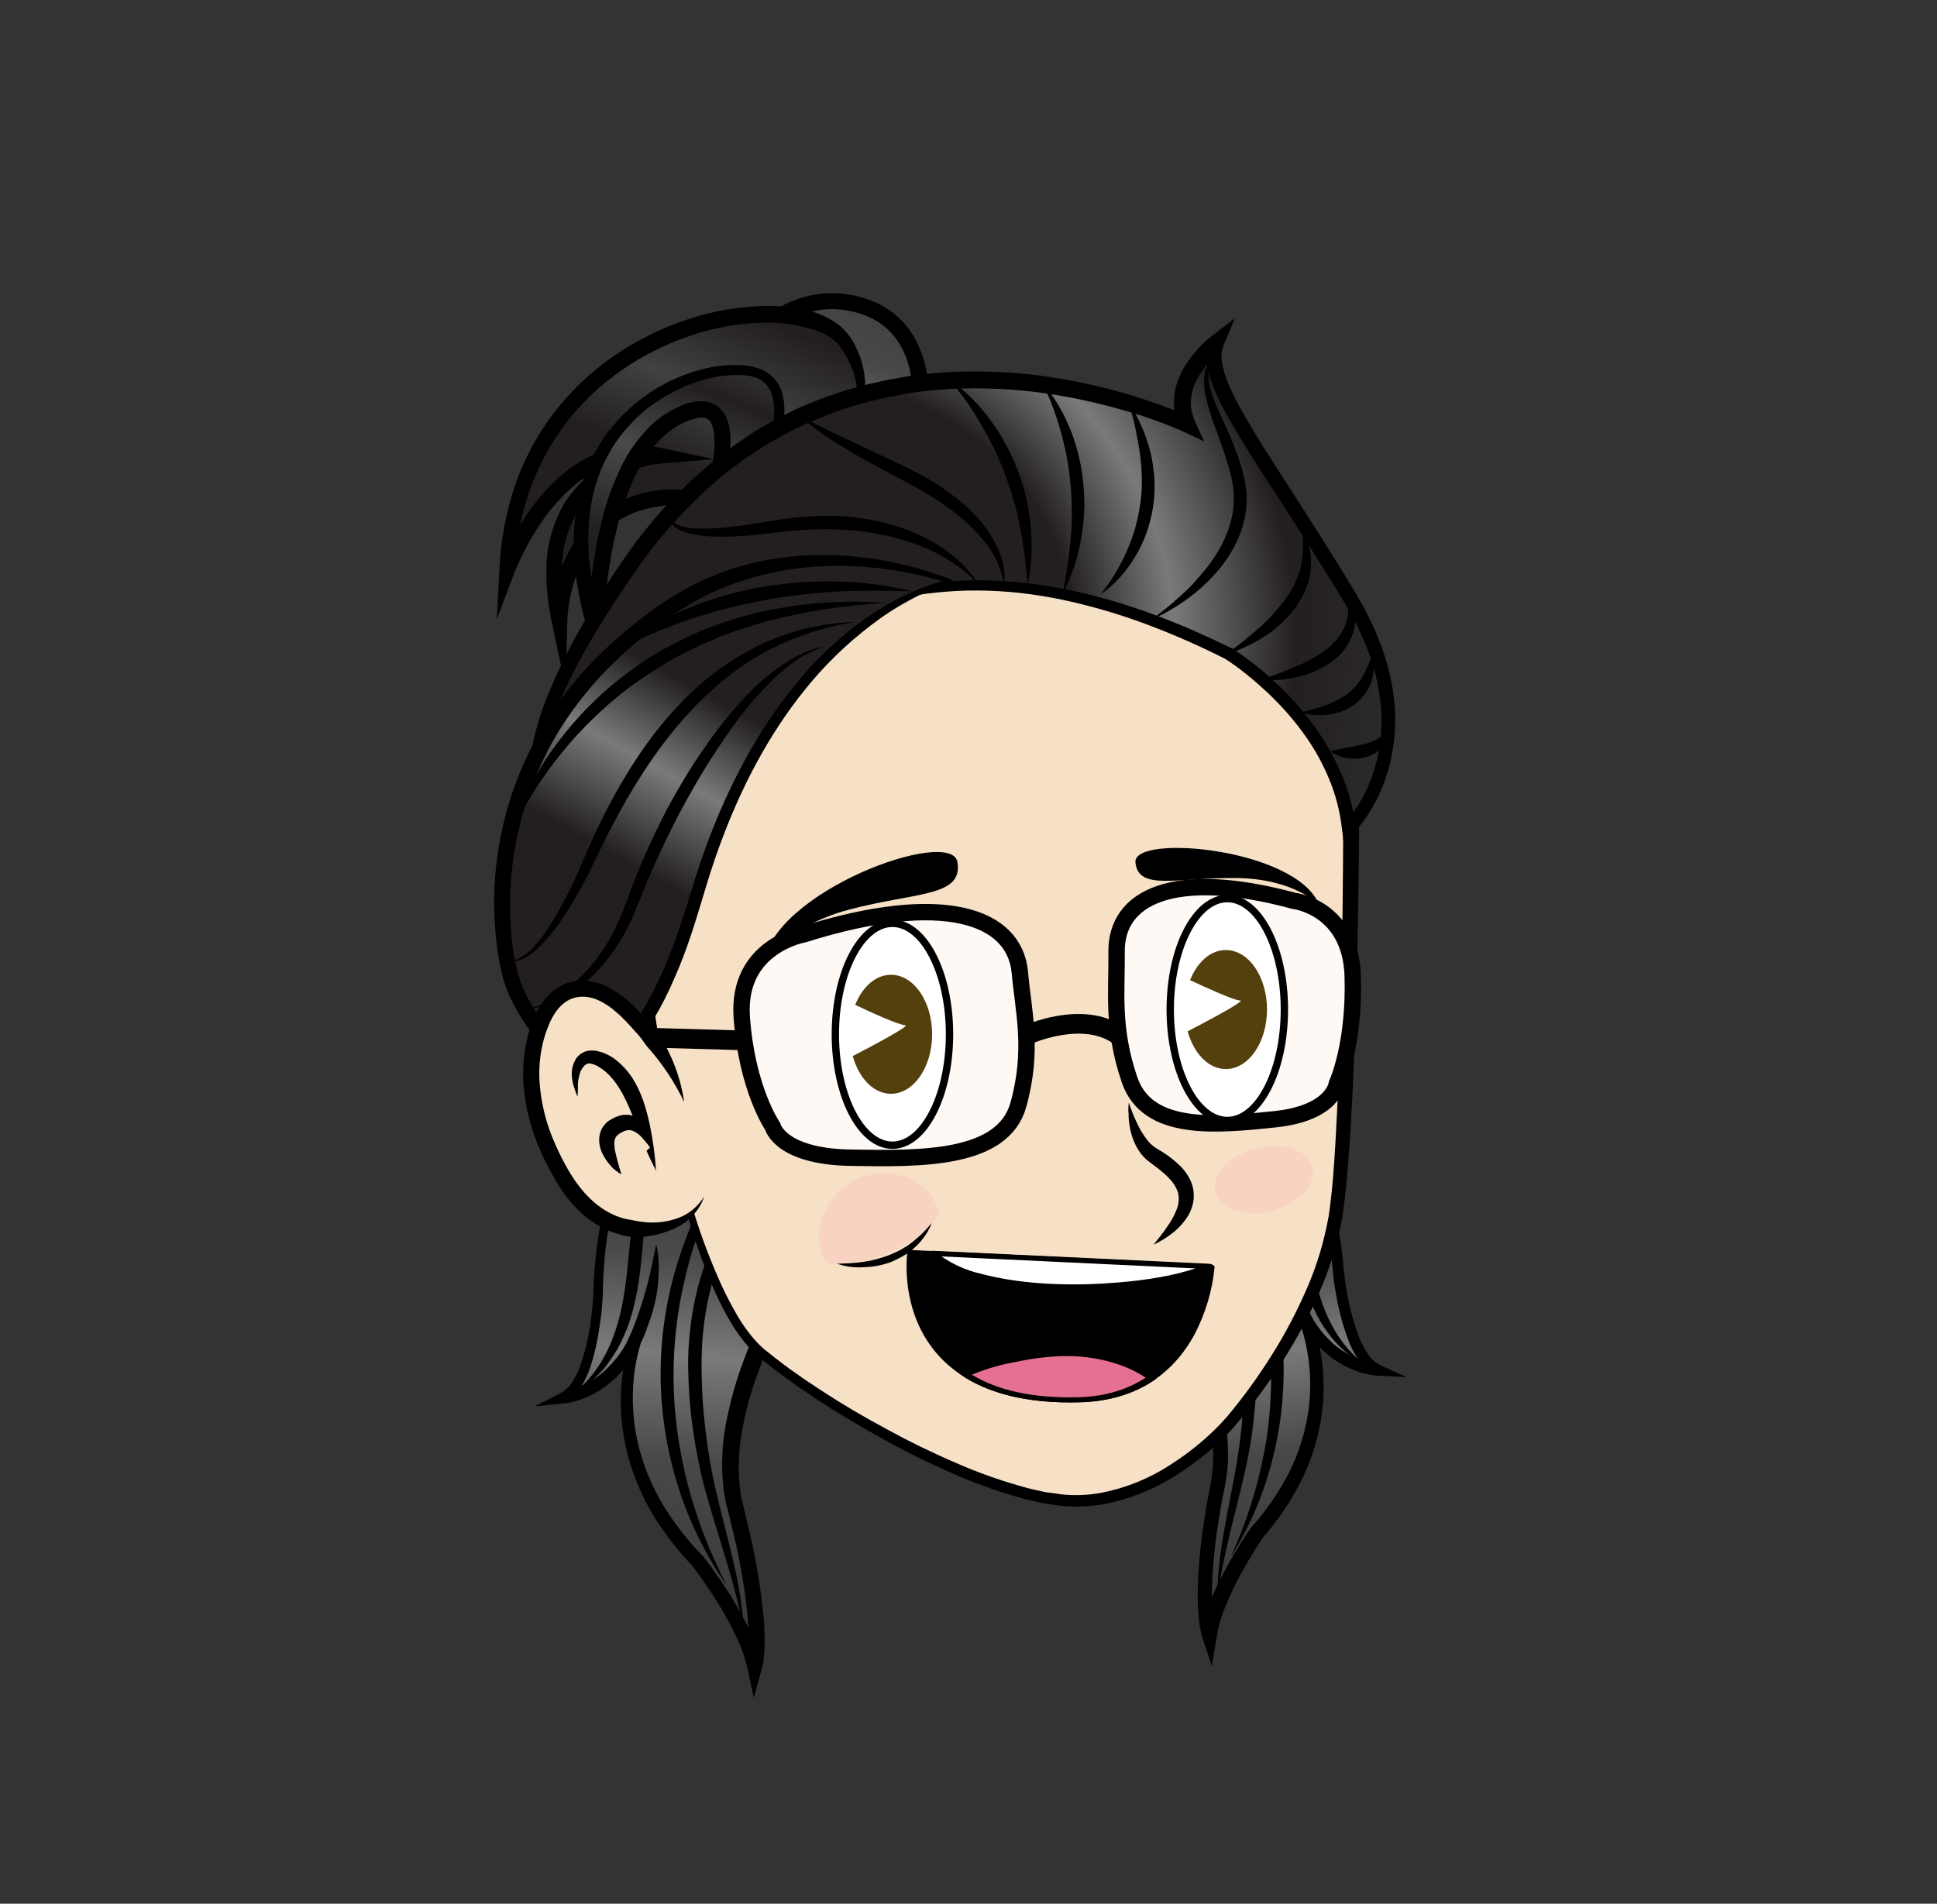 <?xml version="1.0" encoding="utf-8"?>
<!-- Generator: Adobe Illustrator 25.2.3, SVG Export Plug-In . SVG Version: 6.00 Build 0)  -->
<svg version="1.1" id="Layer_1" xmlns="http://www.w3.org/2000/svg" xmlns:xlink="http://www.w3.org/1999/xlink" x="0px" y="0px"
	 viewBox="0 0 790.7 777.3" style="enable-background:new 0 0 790.7 777.3;" xml:space="preserve">
<rect x="0" y="0" width="790.7" height="777.3" fill="#333333" stroke="none"/>
<style type="text/css">
	.st0{fill:url(#SVGID_1_);}
	.st1{fill:url(#SVGID_2_);}
	.st2{fill:#F7E1C6;}
	.st3{fill:url(#SVGID_3_);stroke:#000000;stroke-width:6.54;stroke-miterlimit:10;}
	.st4{fill:url(#SVGID_4_);}
	.st5{fill:url(#SVGID_5_);}
	.st6{fill:url(#SVGID_6_);}
	.st7{fill:url(#SVGID_7_);}
	.st8{fill:none;stroke:#000000;stroke-width:8.03;stroke-miterlimit:10;}
	.st9{fill:#FFF9F5;stroke:#000000;stroke-width:6.69;stroke-miterlimit:10;}
	.st10{fill:#3F2411;}
	.st11{fill:#FFFFFF;stroke:#000000;stroke-width:3;stroke-miterlimit:10;}
	.st12{fill:#54400D;}
	.st13{fill:#FFFFFF;}
	.st14{fill:#E57091;}
	.st15{opacity:0.42;fill:#FABFBC;enable-background:new    ;}
</style>
<g id="Layer_3">
	
		<linearGradient id="SVGID_1_" gradientUnits="userSpaceOnUse" x1="208.67" y1="414.706" x2="190.06" y2="225.936" gradientTransform="matrix(1 0 0 -1 85.67 881.67)">
		<stop  offset="0" style="stop-color:#3A3A3A"/>
		<stop  offset="0.25" style="stop-color:#4A4A4A"/>
		<stop  offset="0.46" style="stop-color:#7A7A7A"/>
		<stop  offset="0.69" style="stop-color:#484848"/>
		<stop  offset="0.98" style="stop-color:#3A3A3A"/>
	</linearGradient>
	<path class="st0" d="M267.9,450.2c0,0-23.2,24.8-23.9,78.6c0,0-1.4,35.2-14,41.9c0,0,21.5-1.7,31.6-28.8c0,0-23.1,48.2,23.3,95.8
		c0,0,19.1,24.4,23,42.8c0,0,4.9-16-7.7-64.8S341,495.3,341,495.3s17.8-11.9-4.8-81.2S292.5,412.1,267.9,450.2z"/>
	<path d="M270.3,448.3l-1.8,2.3c-3.3,4.2-6.1,8.7-8.4,13.5c-2.4,4.8-4.4,9.7-6.1,14.7c-3.3,10.1-5.6,20.5-6.8,31.1
		c-0.6,5.3-0.9,10.6-1.1,15.9v2v1l-0.1,1c-0.1,1.4-0.2,2.7-0.3,4.1c-0.2,2.7-0.6,5.4-1,8.1c-0.8,5.5-2,10.9-3.7,16.1
		c-0.9,2.7-2.1,5.3-3.6,7.8c-1.5,2.7-3.8,5-6.4,6.5l-1.2-4.3c0.3,0,0.8-0.1,1.1-0.2l1.3-0.3c0.8-0.2,1.7-0.5,2.5-0.7
		c1.7-0.6,3.3-1.3,4.8-2.1c3.1-1.6,6-3.7,8.5-6.2c2.5-2.5,4.8-5.3,6.6-8.3c1.9-3.1,3.4-6.3,4.6-9.7l4.5,1.9
		c-0.4,0.8-0.8,1.8-1.1,2.8c-0.3,1-0.7,2-1,3c-0.6,2-1.1,4-1.6,6.1c-0.9,4.1-1.4,8.3-1.6,12.5c-0.4,8.4,0.5,16.9,2.7,25.1
		c2.2,8.2,5.6,16,10,23.2c4.5,7.2,9.7,14,15.7,20l0.1,0.1l0.1,0.1c2.6,3.3,4.9,6.7,7.3,10.1c2.3,3.4,4.5,6.9,6.6,10.5
		c2.1,3.6,4,7.3,5.8,11.1c1.8,3.9,3.2,8,4.2,12.1l-6-0.3c0-0.2,0.1-0.7,0.2-1.1s0.1-0.9,0.2-1.4c0.1-0.9,0.2-1.9,0.2-2.9
		c0-1,0.1-1.9,0.1-2.9s0-2,0-3c0-2-0.2-4-0.3-6s-0.3-4-0.6-6c-0.9-8-2.3-15.9-4-23.9c-0.9-4-1.8-7.9-2.8-11.8l-0.7-3l-0.8-3.1
		c-0.3-1-0.4-2.1-0.6-3.2c-0.2-1.1-0.4-2.1-0.5-3.2c-0.9-8.5-0.6-17,0.9-25.4c1.5-8.2,3.7-16.3,6.5-24.2c2.8-7.8,6.1-15.5,9.8-22.9
		c3.7-7.4,7.6-14.7,11.9-21.8s8.7-14,13.7-20.8l0.8-0.8l-0.1,0.1l0,0l0.2-0.1c0.1-0.1,0.2-0.2,0.3-0.4c0.3-0.3,0.5-0.6,0.7-1
		c0.5-0.7,0.9-1.5,1.3-2.4c0.7-1.8,1.3-3.6,1.7-5.5c0.8-4,1.2-8,1.1-12.1c0-4.2-0.3-8.3-0.8-12.4c-0.5-4.2-1.2-8.3-2-12.4
		c-1.7-8.3-3.9-16.5-6.3-24.6c-1.3-4.1-2.5-8.1-3.9-12.1c-1.4-3.9-3-7.8-4.8-11.5c-1.8-3.6-4-7.1-6.8-9.4c-1.2-1.1-2.6-1.7-4.2-1.9
		c-1.6,0-3.2,0.4-4.6,1.3c-1.6,1-3.2,2.2-4.5,3.6c-1.4,1.4-2.8,3-4,4.6c-2.6,3.3-5,6.8-7.2,10.4c-4.5,7.2-8.7,14.7-13,22.1
		c-2.1,3.7-4.3,7.4-6.5,11.1c-1.1,1.9-2.2,3.7-3.4,5.5l-1.8,2.7L270.3,448.3z M266.3,450.8l0.8-1.3l1.6-2.7l1.6-2.8
		c1.1-1.9,2.1-3.7,3.1-5.6c2-3.8,4-7.6,6-11.4c3.9-7.6,7.7-15.3,12.1-22.8c2.2-3.8,4.5-7.5,7.1-11c1.3-1.8,2.7-3.6,4.3-5.2
		c1.6-1.8,3.4-3.3,5.4-4.6c2.3-1.5,4.9-2.3,7.6-2.2c1.4,0.1,2.8,0.4,4.1,0.9c1.2,0.5,2.4,1.2,3.4,2c1.9,1.5,3.6,3.3,5,5.3
		c1.3,1.9,2.5,3.8,3.6,5.8c4.2,7.9,6.9,16.3,9.5,24.5c2.6,8.3,4.8,16.7,6.5,25.2c0.9,4.3,1.6,8.6,2.1,12.9c0.6,4.4,0.9,8.8,0.9,13.2
		c0,4.5-0.4,9-1.3,13.5c-0.5,2.3-1.2,4.6-2.1,6.8c-0.5,1.2-1.1,2.3-1.8,3.3c-0.4,0.6-0.8,1.1-1.2,1.6c-0.2,0.3-0.5,0.6-0.7,0.8
		c-0.1,0.1-0.3,0.3-0.4,0.4l-0.3,0.2c-0.1,0.1-0.3,0.2-0.4,0.3l0.8-0.8c-4.7,6.4-9.1,13.3-13.3,20.2c-4.2,6.9-8,14-11.6,21.3
		c-3.6,7.2-6.7,14.6-9.4,22.2c-2.8,7.5-4.9,15.2-6.3,23.1c-1.5,7.7-1.8,15.6-1,23.5c0.1,1,0.3,1.9,0.4,2.9c0.1,1,0.3,1.9,0.6,2.8
		l0.7,2.9l0.7,3c1,4,1.9,8,2.8,12c1.7,8.1,3.1,16.2,4,24.5c0.3,2.1,0.4,4.2,0.6,6.2s0.3,4.2,0.3,6.3c0,1,0,2.1,0,3.2s0,2.1-0.1,3.2
		s-0.2,2.2-0.3,3.3c-0.1,0.5-0.1,1.1-0.3,1.7c-0.1,0.6-0.2,1.3-0.4,1.9l-3.3,11.9l-2.6-12.1c-0.9-3.8-2.1-7.5-3.7-11
		c-1.6-3.6-3.4-7.2-5.4-10.6c-2-3.5-4.1-6.9-6.3-10.2c-2.2-3.3-4.6-6.7-6.9-9.8l0.2,0.2c-6.2-6.4-11.7-13.5-16.4-21.1
		c-4.6-7.7-8.1-16-10.4-24.7c-3.4-13.1-3.7-26.8-0.8-40c0.5-2.2,1-4.4,1.7-6.5c0.3-1.1,0.7-2.1,1.1-3.2s0.8-2.1,1.3-3.3l4.5,1.9
		c-1.4,3.7-3.1,7.2-5.2,10.5c-2.1,3.4-4.6,6.4-7.4,9.2c-2.9,2.7-6.1,5.1-9.6,6.9c-1.8,0.9-3.6,1.7-5.5,2.3c-0.9,0.3-1.9,0.6-2.9,0.8
		c-1,0.3-2.1,0.4-3.1,0.5l-11.9,1.2l10.7-5.5c2-1.2,3.6-2.8,4.8-4.8c1.3-2.2,2.4-4.5,3.2-6.9c1.7-4.9,2.9-10,3.7-15.2
		c0.4-2.6,0.7-5.3,1-7.9c0.1-1.3,0.2-2.7,0.3-4l0.1-1v-1l0.1-2c0.2-5.4,0.6-10.9,1.3-16.3c1.3-10.8,3.9-21.5,7.8-31.7
		c1-2.5,2-5.1,3.1-7.5c1.1-2.5,2.4-4.9,3.7-7.3c1.3-2.4,2.8-4.7,4.3-6.9C263.5,454.3,264.9,452.5,266.3,450.8z"/>
	<path d="M331.3,454.8c-12,14.8-23.8,29.7-32.1,46.5c-8.3,16.8-12.6,35.2-12.8,53.9c-0.1,9.4,0.4,18.7,1.5,28l0.9,7
		c0.4,2.3,0.7,4.7,1.1,7c0.8,4.6,1.8,9.2,2.9,13.8c2.2,9.2,4.7,18.4,6.8,27.7c2.2,9.3,3.6,18.7,4.2,28.3
		c-3.1-18.8-9.7-36.5-14.9-54.9c-1.3-4.6-2.6-9.2-3.5-14c-0.5-2.4-0.9-4.7-1.4-7.1l-1.1-7.1c-1.4-9.5-2-19.2-2-28.8
		c0.1-4.8,0.5-9.7,1.1-14.5c0.6-4.8,1.5-9.6,2.7-14.3c2.4-9.4,6-18.5,10.6-27c4.7-8.4,10.1-16.3,16.3-23.6
		C317.9,468.4,324.4,461.4,331.3,454.8z"/>
	<path d="M302.9,465.8c-8.3,13.6-15,28.2-19.8,43.4c-2.4,7.6-4.2,15.3-5.6,23c-2.7,15.6-3.3,31.5-1.6,47.2c0.8,7.9,2.2,15.7,4,23.4
		c3.8,15.5,9.4,30.5,16.9,44.7c-9.3-13.3-16.4-28-20.9-43.6c-2.3-7.8-4-15.8-5-23.9c-2.1-16.2-1.5-32.7,1.7-48.7
		c1.6-8,3.8-15.8,6.6-23.5C284.6,492.7,292.7,478.4,302.9,465.8z"/>
	<path d="M235.5,567.9c8.1-7,13.2-16.3,16.2-26.1c3.1-9.8,4.1-20.2,5.1-30.7c1-10.5,2.1-21.3,5.4-31.7c0.8-2.6,1.8-5.1,2.9-7.6
		c1.2-2.5,2.5-4.9,3.9-7.2c1.5-2.3,3.1-4.4,4.9-6.4c1.8-2,3.8-3.8,6-5.3c-7.2,7.9-11.3,17.7-13.7,27.7c-2.4,10-3.1,20.5-4.1,31.1
		c-0.5,5.3-1.1,10.6-2.1,15.9c-1,5.4-2.4,10.6-4.4,15.7c-1,2.5-2.2,5-3.5,7.4c-1.4,2.4-2.9,4.6-4.5,6.8c-1.7,2.1-3.6,4.1-5.6,5.9
		C240.1,565.1,237.9,566.6,235.5,567.9z"/>
	<path d="M267.9,508c0.6,2.5,0.9,5.1,1,7.7c0.1,1.3,0.1,2.6,0,3.9c-0.1,1.3-0.1,2.6-0.2,3.9c-0.5,5.2-1.6,10.3-3.3,15.2
		c-0.5,1.2-0.8,2.5-1.4,3.7l-1.6,3.5c-0.6,1.2-1.3,2.3-1.9,3.4l-1,1.7l-1.1,1.6c-0.8,1-1.5,2.1-2.3,3.1s-1.7,1.9-2.6,2.9
		c-0.5,0.5-0.9,0.9-1.4,1.4s-1,0.9-1.5,1.3c-1,0.8-2,1.7-3,2.4c2.5-4.5,5.1-8.7,7.2-13.2l0.8-1.6l0.7-1.7c0.5-1.1,1-2.2,1.5-3.3
		c0.9-2.3,1.8-4.5,2.6-6.9c1.6-4.6,3-9.3,4.3-14.1C265.8,517.9,266.9,513,267.9,508z"/>
	
		<linearGradient id="SVGID_2_" gradientUnits="userSpaceOnUse" x1="411.187" y1="408.141" x2="437.787" y2="233.901" gradientTransform="matrix(1 0 0 -1 85.67 881.67)">
		<stop  offset="0" style="stop-color:#3A3A3A"/>
		<stop  offset="0.25" style="stop-color:#4A4A4A"/>
		<stop  offset="0.46" style="stop-color:#7A7A7A"/>
		<stop  offset="0.69" style="stop-color:#484848"/>
		<stop  offset="0.98" style="stop-color:#3A3A3A"/>
	</linearGradient>
	<path class="st1" d="M519.5,446.3c0,0,23.5,22.5,27,73.8c0,0,3.2,33.5,15.7,39.2c0,0-20.6-0.6-31.8-26c0,0,24.6,44.9-17.2,92.4
		c0,0-17,24.2-19.8,41.9c0,0-5.5-15,3.9-62.2c9.5-47.2-45.4-112.7-45.4-112.7s-17.7-10.5,0.2-77.7
		C470.2,347.9,494,411.2,519.5,446.3z"/>
	<path d="M521.1,446.8c1.5,1.5,2.9,3.1,4.2,4.8c1.6,2.1,3.1,4.2,4.5,6.4c1.4,2.2,2.7,4.4,3.9,6.8c1.2,2.3,2.4,4.7,3.4,7
		c4.2,9.5,7.3,19.6,9.2,29.8c1,5.1,1.7,10.3,2.1,15.5l0.2,1.9l0.1,0.9l0.1,0.9c0.2,1.3,0.3,2.5,0.5,3.8c0.4,2.5,0.8,5,1.4,7.5
		c1,4.9,2.5,9.7,4.3,14.4c0.9,2.2,2.1,4.4,3.4,6.4c1.2,1.8,2.8,3.3,4.8,4.4l11,5l-12-0.6c-1-0.1-2-0.2-3-0.4c-1-0.2-1.9-0.4-2.8-0.6
		c-1.8-0.5-3.6-1.2-5.4-2c-3.5-1.6-6.7-3.6-9.6-6.1c-2.9-2.5-5.4-5.3-7.6-8.4c-2.2-3.1-4-6.3-5.5-9.8l4.4-2.2c0.6,1.1,1,2,1.4,3
		s0.8,2,1.2,3c0.8,2,1.4,4,2,6.1c3.5,12.5,3.9,25.6,1.4,38.3c-1.7,8.4-4.6,16.6-8.6,24.1c-4,7.5-8.9,14.6-14.5,21l0.2-0.3
		c-2.1,3.1-4.2,6.4-6.1,9.7s-3.8,6.6-5.5,10c-1.7,3.4-3.2,6.8-4.6,10.4c-1.3,3.4-2.3,7-2.9,10.6l-2,12.2l-3.9-11.7
		c-0.2-0.6-0.4-1.2-0.5-1.8c-0.1-0.5-0.2-1-0.3-1.6c-0.2-1-0.4-2.1-0.5-3.1c-0.1-1-0.2-2-0.3-3c-0.1-1-0.1-2-0.2-3
		c-0.1-2-0.1-4-0.1-6s0.1-4,0.2-6c0.4-8,1.3-15.8,2.5-23.6c0.6-3.9,1.3-7.8,2-11.6c0.4-1.9,0.8-4,1-5.7s0.5-3.6,0.6-5.5
		c0.3-7.5-0.4-15-2.2-22.3c-1.8-7.4-4.2-14.7-7.2-21.7c-3-7.1-6.4-14-10.2-20.7c-3.8-6.7-7.8-13.3-12.2-19.7
		c-4.3-6.4-8.9-12.7-13.7-18.6l0.9,0.7c-0.1-0.1-0.3-0.2-0.4-0.3l-0.3-0.2c-0.2-0.1-0.3-0.2-0.5-0.4c-0.3-0.2-0.5-0.5-0.8-0.7
		c-0.4-0.5-0.9-1-1.2-1.5c-0.7-1-1.3-2-1.9-3.1c-1-2-1.8-4.2-2.4-6.4c-1.1-4.2-1.7-8.5-1.9-12.8c-0.2-4.2-0.1-8.5,0.2-12.7
		c0.3-4.2,0.8-8.3,1.4-12.5c1.2-8.2,2.8-16.4,4.9-24.4c2-8,4.2-16.1,7.9-23.9c0.9-2,2-3.9,3.2-5.7c1.2-2,2.8-3.8,4.5-5.3
		c2-1.7,4.5-2.8,7.2-3c2.6-0.1,5.2,0.6,7.4,1.9c2,1.1,3.8,2.5,5.4,4.1c1.5,1.5,3,3.1,4.3,4.8c2.6,3.2,5,6.6,7.3,10.1
		c4.5,6.9,8.6,14.1,12.7,21.2c2.1,3.5,4.1,7.1,6.3,10.5c1.1,1.7,2.2,3.5,3.3,5.2l1.7,2.6l1.7,2.5L521.1,446.8z M516.9,444.5
		L516.9,444.5l-1.9-2.6c-1.2-1.7-2.4-3.4-3.5-5.1c-2.3-3.4-4.6-6.8-6.8-10.3c-4.5-6.9-8.9-13.8-13.6-20.4c-2.3-3.3-4.8-6.5-7.4-9.5
		c-2.6-2.9-5.5-5.8-8.6-7.4c-1.3-0.8-2.9-1.1-4.4-1c-1.5,0.2-2.8,0.9-3.9,1.9c-2.5,2.2-4.4,5.7-6,9.2c-1.6,3.6-2.9,7.4-4,11.2
		c-1.2,3.8-2.1,7.8-3.1,11.7c-1.9,7.9-3.6,15.8-4.7,23.8c-0.6,4-1,8-1.3,12c-0.3,3.9-0.3,7.9-0.2,11.8c0.2,3.9,0.7,7.7,1.7,11.4
		c0.5,1.8,1.1,3.5,1.9,5.1c0.4,0.8,0.8,1.5,1.3,2.2c0.2,0.3,0.5,0.6,0.7,0.9c0.1,0.1,0.2,0.3,0.3,0.3l0.1,0.1h0l-0.1-0.1l0.9,0.7
		c5.1,6.2,9.7,12.5,14.1,19.1c4.5,6.5,8.6,13.2,12.5,20.1c3.9,6.9,7.4,14,10.5,21.3c3.2,7.4,5.7,15,7.5,22.8
		c1.9,7.9,2.7,16.1,2.3,24.2c-0.1,2.1-0.4,4.1-0.7,6.1c-0.4,2.1-0.7,3.9-1.1,5.8c-0.8,3.8-1.4,7.6-2,11.4c-1.2,7.6-2.1,15.3-2.5,23
		c-0.1,1.9-0.1,3.8-0.2,5.7c-0.1,1.9,0,3.8,0.1,5.7c0,0.9,0.1,1.9,0.1,2.8s0.1,1.9,0.3,2.8s0.2,1.8,0.4,2.7c0.1,0.4,0.1,0.9,0.3,1.3
		c0.1,0.4,0.2,0.9,0.3,1l-6,0.6c0.7-4,1.8-8,3.4-11.8c1.4-3.7,3.1-7.4,4.9-10.9c1.8-3.5,3.7-7,5.8-10.4c2-3.4,4.1-6.7,6.4-10
		l0.1-0.1l0.1-0.1c5.4-6,10.1-12.7,14-19.8c3.9-7.1,6.7-14.7,8.3-22.6c2.5-11.9,2.1-24.1-1-35.8c-0.5-1.9-1.1-3.9-1.8-5.7
		c-0.3-0.9-0.7-1.9-1.1-2.8c-0.4-0.9-0.8-1.9-1.2-2.6l4.4-2.2c1.4,3.2,3,6.2,5,9c1.9,2.8,4.2,5.3,6.7,7.6c2.5,2.2,5.4,4.1,8.4,5.5
		c1.5,0.7,3.1,1.3,4.7,1.7c0.8,0.2,1.6,0.4,2.4,0.6c0.8,0.1,1.5,0.3,2.3,0.3l-1,4.4c-2.7-1.4-4.9-3.4-6.5-5.9
		c-1.5-2.3-2.8-4.7-3.8-7.2c-1.9-4.9-3.4-10-4.5-15.2c-0.5-2.6-1-5.1-1.4-7.7c-0.2-1.3-0.4-2.6-0.5-3.9l-0.1-1l-0.1-1l-0.2-1.9
		c-0.4-5.1-1-10.1-1.9-15.1c-1.7-10-4.4-19.9-8.1-29.3c-1.9-4.7-4.1-9.3-6.6-13.7c-2.5-4.5-5.4-8.6-8.7-12.5L516.9,444.5z"/>
	<path d="M459.2,453.7c6.9,5.9,13.5,12.2,19.8,18.9c6.3,6.7,11.9,14,16.8,21.7c4.9,7.9,8.8,16.3,11.7,25.1c1.4,4.4,2.5,8.9,3.3,13.5
		c0.8,4.5,1.4,9.1,1.8,13.7c0.3,4.6,0.5,9.2,0.4,13.8c-0.1,4.6-0.3,9.2-0.7,13.8c-0.2,2.3-0.5,4.6-0.7,6.8c-0.2,2.3-0.6,4.5-0.9,6.8
		c-0.7,4.6-1.6,9-2.6,13.5c-4,17.8-9.4,35.1-11.3,53.2c0.1-9.1,0.9-18.2,2.5-27.2c1.5-9,3.4-17.9,5-26.8c0.8-4.4,1.5-8.9,2-13.3
		c0.3-2.2,0.5-4.5,0.7-6.7s0.4-4.5,0.5-6.7c0.6-8.9,0.6-17.9-0.1-26.8c-1.2-17.8-6.4-35.2-15.2-50.7
		C483.4,480.8,471.3,467.2,459.2,453.7z"/>
	<path d="M486.9,462.9c10.4,11.5,18.8,24.6,24.9,38.8c3.1,7.1,5.6,14.5,7.6,22c3.9,15.1,5.4,30.8,4.2,46.4c-0.5,7.7-1.7,15.4-3.5,23
		c-3.5,15.1-9.4,29.5-17.7,42.6c6.4-13.9,11-28.5,13.8-43.5c1.4-7.4,2.2-15,2.5-22.5c0.4-7.5,0.2-15.1-0.5-22.6
		c-0.7-7.5-1.9-15-3.6-22.3c-1.7-7.4-3.9-14.6-6.6-21.7C502.7,488.9,495.6,475.4,486.9,462.9z"/>
	<path d="M556.8,556.9c-2.3-1.1-4.5-2.5-6.5-4.1c-2-1.6-3.9-3.4-5.6-5.3c-1.7-2-3.3-4.1-4.7-6.3c-1.4-2.2-2.6-4.5-3.7-6.9
		c-2.2-4.7-3.9-9.6-5.1-14.7c-1.2-5-2.1-10.1-2.9-15.1c-1.5-10-2.8-20-5.6-29.5c-2.9-9.5-7.3-18.5-14.6-25.7c2.1,1.4,4.2,3,6,4.8
		c1.8,1.8,3.5,3.8,5.1,5.9c1.5,2.1,2.9,4.3,4.1,6.6c1.2,2.3,2.3,4.7,3.2,7.1c1.9,4.8,3.3,9.8,4.3,14.9c1,5,1.8,10.1,2.6,15.1
		c1.5,10,3.1,19.8,6.6,29.1C543.3,542,548.7,550.7,556.8,556.9z"/>
	<path d="M522.6,501.4c1.2,4.8,2.5,9.4,3.9,13.9c1.4,4.5,3,8.9,4.8,13.3c0.8,2.2,1.9,4.3,2.8,6.4l1.6,3.1l0.8,1.6l0.9,1.5
		c2.2,4.2,4.9,8,7.6,12.2c-1-0.7-2-1.4-3-2.1c-0.5-0.4-1-0.8-1.5-1.1c-0.5-0.4-0.9-0.8-1.4-1.3c-0.9-0.9-1.8-1.7-2.7-2.6
		c-0.9-0.9-1.6-1.9-2.4-2.9l-1.2-1.5c-0.4-0.5-0.7-1-1-1.5c-0.7-1-1.4-2.1-2-3.2l-1.8-3.3c-0.6-1.1-1-2.3-1.5-3.4
		c-1.9-4.6-3.3-9.4-4-14.3c-0.2-1.2-0.3-2.5-0.4-3.7c-0.1-1.2-0.2-2.5-0.2-3.7C522,506.3,522.2,503.8,522.6,501.4z"/>
	<path class="st2" d="M274,464.1c0,0,13.4,68.6,37,88.6c23.7,19.9,84.1,55.8,122,59.8c37.9,4,68-30.6,68-30.6s38.9-42.5,44.7-89.7
		c5.8-47.2,5.8-174.1,5.8-174.1s0.1-71-63.5-95s-232.7,4.8-235.8,115.4L274,464.1z"/>
	<path d="M275.5,466.8c2.2,9.2,4.6,18.4,7.5,27.4c3,10,6.7,19.7,10.9,29.2c2.1,4.7,4.5,9.3,7.1,13.8c2.6,4.4,5.6,8.5,9.2,12.1
		l1.4,1.3l0.7,0.6l0.8,0.6l3,2.4c2,1.6,4.1,3.1,6.2,4.7l6.4,4.5l6.5,4.3c8.7,5.7,17.7,11,26.9,15.9c2.3,1.2,4.6,2.5,6.9,3.7l7,3.5
		c4.7,2.2,9.4,4.5,14.2,6.5c9.5,4.2,19.3,7.6,29.3,10.3l3.8,0.9l1.9,0.4c0.6,0.2,1.2,0.3,1.9,0.4l3.8,0.5c1.2,0.2,2.5,0.4,3.8,0.5
		c5,0.4,10.1,0.1,15-0.8c10-2,19.5-5.8,28-11.4c4.3-2.7,8.5-5.8,12.4-9.1c3.9-3.3,7.6-6.9,10.9-10.7c6.6-7.9,12.7-16.3,18.2-25.1
		c5.5-8.7,10.3-17.9,14.4-27.4c4.1-9.4,7-19.3,8.8-29.4c1.5-10.1,2.2-20.6,2.8-31c1.2-20.8,1.9-41.8,2.3-62.7
		c0.5-20.9,0.7-41.9,0.8-62.8l0.1-15.7v-5.9c0-0.6,0-1.2,0-1.8c-0.1-2.5-0.4-5-0.7-7.6c-1.3-10.1-3.8-20.1-7.6-29.5
		c-1.9-4.7-4.1-9.3-6.6-13.6c-2.6-4.4-5.4-8.5-8.6-12.5c-6.4-7.8-14.1-14.5-22.8-19.6c-2.2-1.2-4.4-2.5-6.7-3.6
		c-1.1-0.5-2.3-1.1-3.4-1.6l-3.5-1.4c-4.7-1.9-9.6-3.4-14.5-4.4c-10-2.2-20.3-3.4-30.5-3.7c-20.7-0.6-41.4,1.2-61.7,5.5
		c-20.3,4.1-39.9,10.8-58.4,20.1c-9.2,4.6-17.9,10.1-26,16.4c-4,3.1-7.9,6.5-11.5,10.1c-3.7,3.5-7,7.4-10.2,11.4
		c-3.1,4-5.9,8.3-8.4,12.7c-2.5,4.4-4.6,9-6.3,13.8c-1.7,4.8-3.1,9.7-4,14.6c-0.9,5-1.5,10.1-1.8,15.2V338l10.1,63l9.9,63
		L275.5,466.8z M273,464.3l-11.9-62.7L249.5,339v-0.3v-0.3c0.1-5.4,0.6-10.8,1.5-16.1c2.8-16,9.5-31.2,19.4-44.1
		c6.6-8.5,14.2-16.2,22.8-22.8c8.5-6.5,17.5-12.3,27.1-17.1c19-9.5,39.2-16.5,60-20.7c20.8-4.4,42-6.3,63.3-5.7
		c10.7,0.3,21.3,1.6,31.8,3.8c5.3,1.2,10.5,2.7,15.5,4.7l3.8,1.6c1.3,0.5,2.4,1.2,3.7,1.7c2.5,1.1,4.8,2.5,7.2,3.9
		c9.3,5.6,17.6,12.8,24.5,21.2c3.4,4.2,6.5,8.7,9.2,13.4c2.7,4.7,5,9.6,7,14.6c3.9,10,6.6,20.5,7.9,31.2c0.3,2.7,0.6,5.4,0.7,8.1
		c0,0.7,0.1,1.4,0,2.1v2v3.9l-0.1,15.7c-0.2,21-0.5,41.9-1.1,62.9c-0.6,21-1.3,41.9-2.7,62.9c-0.7,10.5-1.5,20.9-3.1,31.6
		c-1.9,10.5-5.1,20.8-9.4,30.6c-4.2,9.7-9.3,19.1-15,28.1c-5.7,8.9-12,17.5-18.8,25.6c-1.7,2.1-3.6,4-5.5,5.9
		c-1.9,1.9-3.9,3.7-6,5.4c-4.1,3.4-8.5,6.6-13,9.5c-9.1,5.8-19.3,9.9-29.9,11.9c-5.4,0.9-10.9,1.2-16.3,0.7c-1.4-0.1-2.7-0.3-4-0.5
		l-4-0.6c-0.7-0.1-1.3-0.2-2-0.4l-2-0.5l-3.9-0.9c-10.2-2.8-20.2-6.3-29.9-10.7c-4.9-2.1-9.6-4.4-14.4-6.7l-7-3.6
		c-2.4-1.2-4.6-2.5-7-3.8c-9.2-5.1-18.3-10.5-27.1-16.3l-6.5-4.4l-6.4-4.6c-2.1-1.6-4.2-3.2-6.3-4.8l-3.1-2.5l-0.8-0.6l-0.8-0.7
		l-1.5-1.4c-3.7-3.9-6.9-8.3-9.6-13c-2.7-4.6-5-9.4-7.1-14.3c-8.2-19.5-13.6-39.9-17.5-60.6L273,464.3z"/>
	
		<linearGradient id="SVGID_3_" gradientUnits="userSpaceOnUse" x1="218.436" y1="640.472" x2="276.606" y2="781.902" gradientTransform="matrix(1 0 0 -1 85.67 881.67)">
		<stop  offset="0" style="stop-color:#3A3A3A"/>
		<stop  offset="0.25" style="stop-color:#4A4A4A"/>
		<stop  offset="0.46" style="stop-color:#7A7A7A"/>
		<stop  offset="0.69" style="stop-color:#484848"/>
		<stop  offset="0.98" style="stop-color:#3A3A3A"/>
	</linearGradient>
	<path class="st3" d="M374.5,179c0,0,10.5-44.3-23.2-54.3c-33.7-10-55,26.4-55,26.4s48.6,7.5,31,39.6
		C309.7,222.9,363.9,211.4,374.5,179z"/>
	
		<linearGradient id="SVGID_4_" gradientUnits="userSpaceOnUse" x1="178.766" y1="655.422" x2="237.416" y2="798.002" gradientTransform="matrix(1 0 0 -1 85.67 881.67)">
		<stop  offset="0" style="stop-color:#231F20"/>
		<stop  offset="0.25" style="stop-color:#231F20"/>
		<stop  offset="0.46" style="stop-color:#414042"/>
		<stop  offset="0.69" style="stop-color:#231F20"/>
		<stop  offset="0.98" style="stop-color:#231F20"/>
	</linearGradient>
	<path class="st4" d="M332.8,197.1c1.4-1.4,31.1-29.4,12.1-57.1s-132.9-8.8-138.1,92.4c0,0,20.4-55.6,62.2-46.3
		c0,0-54.5,3.7-41.1,67.1c0,0,0.5-43.3,39.5-49.5c39.2-6.3-7.4,35.8-7.4,35.8S306.5,222.7,332.8,197.1z"/>
	<path d="M332.8,197.1c3.9-3.8,7.3-8.1,10.2-12.8c2.8-4.6,4.9-9.7,6.1-15c1.2-5.2,1.1-10.6-0.2-15.7c-0.7-2.5-1.6-4.9-2.9-7.2
		c-0.6-1.1-1.3-2.2-2-3.3c-0.3-0.5-0.8-1-1.1-1.6c-0.4-0.5-0.7-0.9-1.1-1.3c-1.7-1.7-3.7-3.1-5.9-4.1c-2.3-1-4.7-1.9-7.1-2.4
		c-5-1.3-10.2-2-15.4-2c-10.6,0.1-21.2,1.8-31.3,5.3c-20.2,6.7-38.6,19.2-51.4,36.2c-6.4,8.5-11.4,18-14.8,28
		c-3.4,10.1-5.3,20.7-5.8,31.4l-6.3-1.3c0.7-1.8,1.4-3.4,2.2-5.1s1.6-3.3,2.4-4.9c1.7-3.2,3.5-6.4,5.5-9.4
		c3.9-6.2,8.7-11.9,14.1-16.8c5.5-5.1,12.1-9,19.3-11.4c3.7-1.1,7.4-1.8,11.3-1.9c3.8-0.1,7.6,0.3,11.3,1.1l21.6,4.6l-22.1,1.8
		c-0.7,0.1-1.7,0.2-2.5,0.3c-0.8,0.1-1.7,0.3-2.6,0.5c-1.7,0.4-3.5,0.9-5.1,1.4c-3.4,1.1-6.6,2.5-9.7,4.3
		c-6.1,3.5-11.1,8.6-14.6,14.7c-3.4,6.2-5.3,13.2-5.5,20.3c-0.3,7.3,0.4,14.6,1.9,21.7l-6.5,0.6c0-1.6,0.2-2.9,0.3-4.3
		s0.4-2.8,0.6-4.1c0.5-2.7,1.1-5.4,1.9-8.1c1.6-5.4,3.9-10.5,6.9-15.2c6.1-9.7,15.7-16.8,26.8-19.7c2.7-0.7,5.5-1.3,8.3-1.6
		c2.9-0.4,5.9-0.4,8.8,0c1.8,0.2,3.6,0.9,5.1,2c0.9,0.7,1.7,1.6,2.2,2.6c0.5,1,0.8,2.1,0.8,3.2c0.1,1.8-0.2,3.5-0.9,5.2
		c-0.5,1.4-1.2,2.8-1.9,4.1c-2.9,4.7-6.2,9.2-10,13.2c-1.8,2-3.7,4-5.6,5.9s-3.7,3.8-5.8,5.6l-3.3-5.6c6.5-2.2,13.1-4.7,19.6-7.3
		s12.9-5.4,19.3-8.5c3.2-1.5,6.3-3.2,9.4-4.9c3.1-1.7,6.1-3.5,9-5.4c2.9-1.9,5.8-4,8.6-6.1C327.6,201.9,330.3,199.5,332.8,197.1z
		 M332.8,197.1c-5.1,4.9-10.5,9.4-16.2,13.6c-5.7,4.2-11.5,8.2-17.5,12s-12.1,7.4-18.4,10.7c-3.1,1.6-6.3,3.3-9.5,4.8
		s-6.4,3-9.8,4.3l-15.4,6l12.1-11.6c1.8-1.8,3.8-3.5,5.6-5.4s3.6-3.7,5.4-5.6c3.4-3.7,6.5-7.7,9.1-12c0.6-1,1-2,1.5-3.1
		c0.3-0.8,0.5-1.7,0.5-2.6c0-0.2-0.1-0.4-0.1-0.6c-0.1-0.2-0.2-0.3-0.3-0.4c-0.7-0.4-1.4-0.7-2.2-0.8c-2.3-0.3-4.7-0.3-7,0.1
		c-2.5,0.3-4.9,0.8-7.3,1.4c-9.6,2.5-17.8,8.5-23.1,16.9c-2.7,4.2-4.7,8.8-6.1,13.6c-0.7,2.4-1.3,4.9-1.7,7.3
		c-0.2,1.2-0.4,2.5-0.5,3.7s-0.3,2.6-0.3,3.6l-0.7,27.8l-5.7-27.1c-1.7-7.7-2.4-15.5-2.1-23.4c0.3-8.1,2.5-16,6.3-23.1
		c4-7.1,9.9-13,17-17.1c3.5-2,7.2-3.7,11-4.9c1.9-0.6,3.8-1.1,5.8-1.6c1-0.2,2-0.4,3-0.6c1-0.2,1.9-0.3,3.1-0.4l-0.5,6.4
		c-6.4-1.5-13-1.2-19.2,0.7c-6.3,2.1-12,5.5-16.9,10c-5,4.6-9.4,9.8-13,15.5c-1.9,2.9-3.6,5.8-5.2,8.9c-0.8,1.5-1.5,3.1-2.3,4.6
		c-0.7,1.5-1.4,3.2-2,4.6l-7.4,19.5l1.1-20.8c0.5-11.3,2.6-22.4,6.1-33.1c3.6-10.7,8.9-20.8,15.8-29.9c6.8-9,15.1-16.9,24.4-23.4
		c9.3-6.4,19.4-11.5,30.2-15.1c10.7-3.6,22-5.5,33.3-5.6c2.9,0,5.7,0.2,8.6,0.5c2.9,0.3,5.8,0.8,8.6,1.6c2.9,0.8,5.6,2,8.2,3.5
		c2.7,1.5,5.1,3.5,7,5.9c0.5,0.6,0.9,1.3,1.4,1.9c0.4,0.6,0.8,1.3,1.1,1.9c0.7,1.3,1.3,2.6,1.9,4c1.1,2.7,1.9,5.5,2.3,8.4
		c0.8,5.7,0.2,11.4-1.6,16.8c-1.8,5.3-4.2,10.3-7.4,14.8C340.3,189,336.8,193.3,332.8,197.1z"/>
	
		<linearGradient id="SVGID_5_" gradientUnits="userSpaceOnUse" x1="177.818" y1="656.003" x2="236.278" y2="798.133" gradientTransform="matrix(1 0 0 -1 85.67 881.67)">
		<stop  offset="0" style="stop-color:#231F20"/>
		<stop  offset="0.25" style="stop-color:#4A4A4A"/>
		<stop  offset="0.46" style="stop-color:#231F20"/>
		<stop  offset="0.69" style="stop-color:#484848"/>
		<stop  offset="0.98" style="stop-color:#3A3A3A"/>
	</linearGradient>
	<path class="st5" d="M307,203.7c0,0,24.8-46.6,0-52c-24.8-5.4-90.2,21.9-63.7,105.7c0,0-0.1-71.8,34.3-87.7
		c34.4-15.9,7,53.6,7,53.6C294.7,220.5,303,213.3,307,203.7z"/>
	<path d="M307.5,200.7c1.3-3.1,2.5-6.2,3.6-9.4c1.4-4,2.6-8.1,3.6-12.3c1-4,1.4-8.2,1.3-12.4c-0.1-2-0.4-3.9-1-5.8
		c-0.6-1.7-1.6-3.3-2.9-4.5c-1.4-1.2-3-2.1-4.8-2.5l-0.7-0.2l-0.7-0.1l-1.5-0.2c-1-0.1-2-0.2-3-0.2c-4.1,0-8.3,0.5-12.3,1.5
		c-4.1,1-8,2.4-11.8,4.2c-3.8,1.8-7.4,3.9-10.8,6.3c-3.4,2.4-6.5,5.2-9.3,8.3l-2.1,2.3c-0.6,0.8-1.3,1.6-1.9,2.4
		c-0.3,0.4-0.6,0.8-0.9,1.2l-0.9,1.3c-0.6,0.9-1.2,1.7-1.7,2.6c-4.3,7.1-7.2,15-8.5,23.3c-1.3,8.3-1.4,16.7-0.4,25
		c1.1,8.4,2.9,16.7,5.5,24.7l-6.2,1c0.1-7.2,0.6-14.4,1.4-21.5c0.8-7.1,2.1-14.2,3.7-21.2c1.6-7.1,3.9-14,6.9-20.7
		c2.9-6.9,7-13.2,12.1-18.6c2.7-2.8,5.7-5.2,9-7.1l2.6-1.4c0.9-0.4,1.7-0.8,2.6-1.2c1.9-0.8,3.9-1.3,5.9-1.6c1.1-0.1,2.3-0.1,3.4,0
		c1.3,0.1,2.5,0.5,3.6,1c1.2,0.6,2.2,1.4,3.1,2.4c0.8,0.9,1.5,1.9,2,3c0.8,1.9,1.4,4,1.6,6.1c0.2,1.9,0.2,3.9,0.1,5.8
		c-0.6,7.3-2,14.5-4.2,21.4c-2.1,6.9-4.5,13.6-7.3,20.2l-2.6-3c0.5-0.1,1.1-0.2,1.6-0.4c0.6-0.2,1.1-0.4,1.7-0.6
		c1.1-0.4,2.3-0.9,3.4-1.4c2.2-1,4.3-2.3,6.2-3.9c1.9-1.5,3.7-3.2,5.2-5.2c1.6-2,2.9-4.1,4-6.3L307.5,200.7z M309.3,201l-1.4,3
		c-0.5,1.2-1,2.4-1.6,3.6c-0.6,1.2-1.3,2.3-2,3.4c-1.5,2.2-3.2,4.3-5.2,6.1c-3,2.8-6.4,5-10.1,6.7c-0.6,0.3-1.3,0.5-1.9,0.8
		s-1.3,0.4-2.1,0.7l-3.9,1l1.4-4.1c2.2-6.6,4.3-13.3,5.9-20.1c0.8-3.4,1.6-6.8,2.1-10.1c0.6-3.3,1-6.6,1.1-10c0.1-1.6,0-3.2-0.1-4.8
		c-0.1-1.4-0.5-2.8-1-4.1c-0.4-1-1.1-1.8-2-2.2c-1.1-0.4-2.2-0.6-3.3-0.3c-3,0.6-6,1.7-8.6,3.3c-2.8,1.7-5.3,3.7-7.6,6
		c-4.5,4.9-8.2,10.6-10.8,16.8c-2.7,6.3-4.9,12.8-6.5,19.5c-1.6,6.7-2.9,13.6-3.7,20.5c-0.9,6.9-1.4,13.8-1.5,20.7l-0.3,20.4
		l-5.9-19.4c-2.7-8.5-4.5-17.1-5.5-25.9c-1-8.9-0.8-17.9,0.8-26.7c1.6-8.9,4.8-17.4,9.6-25.1c0.6-1,1.3-1.9,1.9-2.8l1-1.4
		c0.3-0.5,0.7-0.9,1.1-1.3c0.7-0.9,1.4-1.8,2.1-2.6l2.3-2.5c9.4-9.8,21.4-16.6,34.6-19.7c4.4-1,8.9-1.5,13.5-1.4
		c1.1,0,2.3,0.2,3.4,0.3l1.7,0.3l0.9,0.2l0.9,0.3c5,1.2,9,5,10.5,9.8c0.7,2.3,1.1,4.6,1.1,7c0,4.5-0.7,9-1.9,13.3
		C316,187.3,313.1,194.3,309.3,201L309.3,201z"/>
	
		<radialGradient id="SVGID_6_" cx="233.644" cy="620.74" r="294.23" gradientTransform="matrix(1.06 0 0 -1 78.61 881.67)" gradientUnits="userSpaceOnUse">
		<stop  offset="0" style="stop-color:#231F20"/>
		<stop  offset="0.36" style="stop-color:#231F20"/>
		<stop  offset="0.49" style="stop-color:#7A7A7A"/>
		<stop  offset="0.65" style="stop-color:#231F20"/>
		<stop  offset="0.98" style="stop-color:#3A3A3A"/>
	</radialGradient>
	<path class="st6" d="M265.2,323.1c0,0,38-85.1,134.5-84.1c28.5,0.3,62.1,8.1,101.3,27.8c0,0,41.6,25.2,48.6,67.3
		c0.2,1.3,0.4,2.6,0.5,4c0,0,36.5-35.3,0-95.1c-36.5-59.8-60.4-87.7-54.1-103c0,0-20.2,15.3-11.9,33.2c0,0-121.8-58.5-208.7,34
		c-7,7.5-13.4,15.4-19.2,23.8C169.6,356.7,255.6,356.7,265.2,323.1z"/>
	<path d="M264.5,322.8c0.3-0.8,0.6-1.4,0.9-2l1-1.9c0.6-1.3,1.3-2.6,2-3.8c1.4-2.5,2.8-5,4.4-7.4c3-4.9,6.3-9.6,9.9-14.1
		c3.6-4.5,7.3-8.9,11.4-13c4-4.1,8.3-8,12.7-11.7l1.7-1.4l1.7-1.3l3.5-2.6l3.6-2.4l1.8-1.2l1.8-1.1l3.7-2.3c1.2-0.7,2.5-1.4,3.8-2.1
		c2.5-1.5,5.1-2.7,7.7-4c1.3-0.7,2.6-1.2,3.9-1.8l4-1.7l4.1-1.5c1.4-0.5,2.7-1,4.1-1.4l4.2-1.3l2.1-0.6l2.1-0.5
		c2.8-0.7,5.6-1.5,8.5-1.9c11.4-2.2,22.9-3.1,34.5-2.8c5.8,0.2,11.5,0.6,17.2,1.3c5.7,0.7,11.4,1.7,17,2.9
		c11.2,2.4,22.3,5.7,33.1,9.7c10.8,4,21.3,8.6,31.6,13.7l0.1,0h0.1c3.2,2,6.4,4.3,9.4,6.7c3,2.3,5.9,4.8,8.6,7.4
		c5.6,5.2,10.7,10.9,15.2,17c4.6,6.1,8.4,12.8,11.5,19.9c1.5,3.5,2.8,7.2,3.8,10.9c1,3.7,1.7,7.5,2.2,11.4l-4.7-1.7
		c0.6-0.6,1.4-1.5,2-2.3s1.3-1.7,2-2.6c1.3-1.8,2.4-3.7,3.5-5.6c2.1-3.9,3.8-7.9,5-12.2c2.5-8.5,3.3-17.4,2.4-26.2
		c-0.5-4.4-1.3-8.7-2.4-13c-0.6-2.1-1.2-4.3-2-6.4c-0.4-1-0.7-2.1-1.1-3.1l-1.3-3.1c-0.4-1-0.9-2.1-1.4-3.1l-1.4-3c-1-2-2-4-3.1-5.9
		s-2.2-3.9-3.4-5.8l-3.6-5.9c-9.6-15.6-19.6-30.9-29.6-46.4c-5-7.8-9.9-15.6-14.4-23.8c-2.3-4.2-4.3-8.6-5.8-13.1
		c-0.8-2.4-1.4-4.9-1.6-7.5c-0.2-2.8,0.2-5.6,1.2-8.2l5,3.8c-0.5,0.4-1.1,0.9-1.6,1.4s-1.1,1-1.6,1.5c-1.1,1-2.1,2.1-3,3.3
		c-1.8,2.2-3.4,4.7-4.6,7.3c-1.1,2.5-1.7,5.2-1.8,7.9c0,2.7,0.6,5.4,1.7,7.8l3.7,8.2l-8.1-3.8c-1.8-0.9-3.9-1.7-5.9-2.5
		s-4-1.6-6.1-2.3c-4.1-1.5-8.2-2.8-12.4-4c-8.3-2.4-16.8-4.4-25.4-5.9c-8.6-1.5-17.2-2.5-25.9-2.9c-8.7-0.4-17.4-0.3-26,0.5
		c-2.2,0.1-4.3,0.5-6.5,0.7l-3.2,0.4l-3.2,0.6l-3.2,0.6c-1.1,0.2-2.1,0.3-3.2,0.6l-6.2,1.4c-1.1,0.2-2.1,0.5-3.1,0.8l-3.1,0.9
		l-3.1,0.9c-1,0.3-2,0.7-3.1,1l-6.1,2.2l-6,2.5c-1,0.4-2,0.8-3,1.3l-2.9,1.4c-1.9,1-3.9,1.9-5.8,2.9l-5.6,3.2
		c-0.9,0.5-1.9,1.1-2.8,1.6l-2.7,1.8l-5.4,3.6c-1.7,1.3-3.4,2.6-5.2,3.9c-3.5,2.5-6.7,5.5-9.9,8.3c-1.7,1.4-3.2,2.9-4.7,4.5
		l-4.6,4.6c-3,3.1-5.9,6.4-8.7,9.7c-2.8,3.3-5.5,6.8-8,10.3s-5,7.1-7.5,10.8c-4.9,7.3-9.6,14.6-14,22.2c-4.4,7.5-8.4,15.3-11.9,23.3
		c-3.6,7.9-6.1,16.2-7.7,24.7c-0.7,4.2-0.9,8.4-0.5,12.6c0.3,4.1,1.7,8,4,11.3c2.4,3.2,5.9,5.5,9.9,6.4c4.1,0.9,8.3,0.6,12.3-0.6
		c8-2.4,15.3-8.4,17.8-16.6L264.5,322.8z M266.6,322.1l-0.4,1.4l-0.5,1.6l-0.6,1.6l-0.8,1.6c-0.3,0.5-0.5,1-0.8,1.5
		c-1.2,2-2.7,3.8-4.4,5.4c-3.4,3.2-7.4,5.6-11.7,7.1c-4.4,1.5-9.2,1.9-13.8,1.1c-4.8-0.9-9.1-3.5-12.1-7.3
		c-2.9-3.8-4.7-8.4-5.2-13.1c-0.5-4.6-0.5-9.2,0.2-13.8c1.4-8.9,3.9-17.7,7.4-26c6.7-16.6,15.8-32.1,25.4-47c2.4-3.7,4.9-7.4,7.5-11
		c2.6-3.6,5.3-7.2,8.2-10.7c2.8-3.5,5.8-6.9,8.9-10.1l4.8-4.8c1.6-1.6,3.1-3.2,4.9-4.7c3.4-3,6.7-6,10.3-8.7
		c1.8-1.4,3.6-2.8,5.4-4.1l5.6-3.8l2.8-1.9c1-0.6,1.9-1.1,2.9-1.7l5.9-3.4c2-1,4-2,6-3l3-1.5c1-0.5,2.1-0.9,3.1-1.3l6.3-2.6l6.4-2.2
		c1.1-0.4,2.1-0.8,3.2-1.1l3.3-0.9l3.2-0.9c1.1-0.3,2.2-0.6,3.3-0.9l6.6-1.5c1.1-0.3,2.2-0.4,3.3-0.6l3.3-0.6l3.3-0.6l3.3-0.4
		c2.2-0.3,4.5-0.6,6.7-0.8c8.9-0.8,17.9-0.9,26.9-0.5c9,0.4,17.9,1.4,26.7,3c8.8,1.5,17.5,3.6,26.1,6.1c4.3,1.3,8.5,2.7,12.8,4.2
		c2.1,0.8,4.2,1.6,6.3,2.4s4.1,1.7,6.3,2.7l-4.4,4.4c-1.6-3.3-2.3-7-2.3-10.7c0.1-3.6,0.9-7.2,2.4-10.5c1.4-3.2,3.3-6.1,5.5-8.8
		c1.1-1.3,2.2-2.6,3.4-3.8c0.6-0.6,1.2-1.2,1.9-1.8s1.3-1.1,2-1.7l9.7-7.5l-4.7,11.3c-1.3,3.1-0.8,7.2,0.5,11.3
		c1.4,4.2,3.2,8.2,5.3,12.1c4.2,7.9,9.1,15.7,14,23.4c9.9,15.4,20,30.9,29.6,46.6l3.6,5.9c1.2,2,2.3,4.1,3.5,6.1s2.2,4.2,3.3,6.3
		l1.5,3.2c0.5,1.1,1,2.1,1.4,3.2l1.3,3.3c0.5,1.1,0.8,2.2,1.2,3.3c0.8,2.2,1.4,4.5,2.1,6.8c1.2,4.6,2,9.3,2.5,14
		c0.9,9.5,0,19.2-2.7,28.4c-1.4,4.6-3.2,9-5.5,13.2c-1.2,2.1-2.4,4.2-3.8,6.1c-0.7,1-1.4,1.9-2.2,2.9c-0.8,1-1.6,1.9-2.5,2.8l-4,4
		l-0.7-5.7c-0.8-7.1-2.6-14.1-5.4-20.7c-2.8-6.7-6.4-13-10.7-18.8c-4.3-5.9-9.2-11.3-14.5-16.3c-2.7-2.5-5.4-4.9-8.3-7.2
		c-2.8-2.3-5.7-4.4-8.8-6.4l0.2,0.1c-10.1-5.1-20.4-9.7-31-13.7c-10.5-4-21.4-7.3-32.4-9.8c-5.5-1.3-11-2.2-16.6-3
		c-5.6-0.8-11.2-1.2-16.8-1.4c-11.2-0.4-22.5,0.5-33.5,2.5c-11,2.1-21.8,5.5-32,10.3c-2.5,1.2-5.1,2.4-7.5,3.8
		c-1.2,0.7-2.5,1.3-3.7,2l-3.6,2.2l-1.8,1.1l-1.8,1.2l-3.5,2.4l-3.4,2.5l-1.7,1.3l-1.6,1.3c-8.9,7-17,14.9-24.2,23.6
		c-3.6,4.3-7.1,8.8-10.2,13.5c-1.6,2.3-3.1,4.7-4.6,7.1c-0.7,1.2-1.4,2.4-2.1,3.7l-1,1.9L266.6,322.1z"/>
	<path d="M399.7,239c-3.9-4.3-8.4-7.9-13.5-10.9c-2.4-1.5-5-2.8-7.6-4c-0.7-0.3-1.3-0.6-2-0.8c-0.7-0.3-1.3-0.6-2-0.8
		c-1.3-0.5-2.7-1-4-1.4c-10.9-3.5-22.3-5.1-33.7-5c-5.7,0-11.5,0.4-17.2,1l-8.7,1l-4.4,0.5l-4.4,0.3c-3,0.2-5.9,0.3-8.9,0.2
		c-3,0-6-0.2-8.9-0.7c-0.8-0.1-1.5-0.3-2.2-0.4c-0.7-0.1-1.5-0.3-2.2-0.6c-1.5-0.4-2.9-1.1-4.2-2c-1.4-0.9-2.2-2.5-2.3-4.1
		c0.2-1.5,0.8-2.9,1.9-4c-0.8,1.2-1.2,2.6-1.1,4c0.2,1.3,1.1,2.4,2.3,2.9c1.2,0.6,2.5,1,3.9,1.2c0.7,0.1,1.4,0.2,2.1,0.3
		s1.4,0.1,2.1,0.1c2.9,0.1,5.7,0,8.6-0.2c2.9-0.2,5.7-0.6,8.6-0.9c2.9-0.4,5.7-0.8,8.6-1.3l4.3-0.7l4.4-0.7
		c5.9-0.9,11.9-1.3,17.8-1.4c11.9,0,24,1.9,35.1,6.5c5.6,2.2,10.8,5.2,15.6,8.8c2.4,1.8,4.6,3.8,6.6,6
		C396.4,234.1,398.2,236.4,399.7,239z"/>
	<path d="M327.4,169.5c-0.2,0.1-0.1,0.2,0,0.3c0.1,0.1,0.2,0.2,0.3,0.3c0.2,0.2,0.4,0.4,0.7,0.5c0.5,0.3,1,0.6,1.5,0.9
		c1,0.6,2,1.1,3.1,1.7c2.1,1.1,4.2,2.1,6.3,3.1c4.2,2,8.5,4,12.7,6l12.7,6l3.2,1.5c1.1,0.5,2.1,1,3.2,1.6l6.4,3.3
		c8.3,4.8,16.2,10.5,22.6,17.9c3.2,3.7,5.8,7.9,7.7,12.4c0.5,1.1,0.9,2.3,1.2,3.5l0.5,1.8c0.1,0.6,0.2,1.2,0.3,1.8
		c0.4,2.4,0.3,4.8-0.2,7.2c-0.1-2.3-0.5-4.6-1.3-6.8l-0.6-1.6l-0.7-1.6c-0.5-1-1-2-1.6-3c-0.5-1-1.2-2-1.8-2.9c-0.3-0.5-0.6-1-1-1.4
		l-1.1-1.3c-0.8-0.9-1.4-1.8-2.2-2.6l-2.3-2.5c-6.5-6.4-14.2-11.5-22.2-16.1c-4.1-2.2-8.1-4.4-12.3-6.6s-8.3-4.5-12.4-6.8
		c-4.1-2.4-8.1-4.8-12.1-7.4c-2-1.3-3.9-2.7-5.8-4.1c-0.9-0.7-1.9-1.5-2.8-2.3c-0.4-0.4-0.9-0.8-1.3-1.3c-0.2-0.2-0.4-0.5-0.6-0.7
		c-0.1-0.1-0.1-0.3-0.2-0.4C327.2,169.8,327.2,169.6,327.4,169.5z"/>
	<path d="M387.7,155.2c6.5,4.3,12,10.1,16.7,16.5c4.7,6.4,8.4,13.4,11.2,20.8c0.7,1.9,1.3,3.8,1.9,5.6s1.1,3.8,1.5,5.8
		c0.9,3.9,1.5,7.8,1.8,11.7c0.7,7.8,0.3,15.7-1.3,23.4c-0.6-7.7-1.5-15.3-2.9-22.9c-0.8-3.7-1.5-7.4-2.6-11c-1-3.6-2.2-7.2-3.5-10.8
		c-2.6-7.1-5.9-13.9-9.7-20.4C397.1,167.3,392.6,161,387.7,155.2z"/>
	<path d="M425.8,156.9c5.1,5.6,8.7,12.4,11.5,19.4c2.7,7.1,4.4,14.6,5,22.2c0.2,1.9,0.2,3.8,0.3,5.7s0,3.8-0.1,5.7
		c-0.2,3.8-0.7,7.6-1.4,11.3c-1.4,7.4-3.9,14.6-7.3,21.3c1.4-7.2,2.5-14.6,3.2-21.9c0.1-0.9,0.1-1.8,0.2-2.7s0.1-1.8,0.2-2.7
		c0-1.8,0.2-3.6,0.1-5.4c0-3.6-0.1-7.3-0.4-10.8c-0.6-7.2-1.8-14.4-3.7-21.3C431.5,170.5,429,163.6,425.8,156.9z"/>
	<path d="M449.2,242.7c4.4-5.4,8-11.4,10.8-17.8c2.8-6.2,4.6-12.8,5.5-19.5c0.5-3.4,0.7-6.7,0.6-10.1V194l-0.1-1.3l-0.1-2.6
		l-0.3-2.5c0-0.9-0.2-1.7-0.3-2.6c-1-6.9-2.5-13.8-4.5-20.5c4,6,6.9,12.7,8.7,19.7c0.5,1.8,0.8,3.6,1.1,5.4c0.1,0.9,0.2,1.8,0.3,2.7
		l0.2,1.4l0.1,1.4c0.7,11.1-1.9,22.1-7.5,31.7c-1.8,3.1-4,6.1-6.4,8.8C454.9,238.3,452.2,240.7,449.2,242.7z"/>
	<path d="M469.8,253.1c4.2-3,8.3-6.3,12.1-9.8c1.9-1.7,3.8-3.5,5.5-5.4c1.7-1.9,3.4-3.8,5-5.8c3.1-3.9,5.8-8.2,7.8-12.8
		c1-2.3,1.8-4.6,2.4-7c0.3-1.2,0.5-2.4,0.7-3.6c0.1-0.6,0.1-1.2,0.2-1.8c0.1-0.6,0.1-1.2,0.1-1.8c0-1.2,0.1-2.4,0-3.6l-0.1-1.8
		c0-0.6-0.2-1.2-0.3-1.8c-0.1-0.6-0.1-1.2-0.3-1.8l-0.4-1.8c-0.2-1.2-0.6-2.4-1-3.7c-1.4-4.9-3.1-9.8-4.9-14.7
		c-2-4.9-3.5-10-4.7-15.2c-0.5-2.7-0.5-5.4-0.1-8.1c0.5-2.6,1.6-5.1,3.1-7.3c-1,2.4-1.5,4.9-1.6,7.5c0,2.5,0.4,5,1.2,7.4
		c1.5,4.8,3.9,9.4,6,14.2c2.2,4.8,4.2,9.7,5.8,14.8c0.4,1.3,0.8,2.5,1.1,3.9l0.5,2c0.2,0.7,0.2,1.4,0.4,2c0.1,0.6,0.2,1.4,0.3,2.1
		l0.2,2.1c0.1,0.7,0.1,1.4,0.1,2.1v2.1c-0.3,5.6-1.8,11-4.2,16c-2.4,4.9-5.5,9.4-9.2,13.4c-3.6,3.9-7.6,7.4-12,10.5
		C479.2,248.4,474.6,251,469.8,253.1z"/>
	<path d="M501,266.8c4.5-3.3,8.7-6.6,12.7-10.2c3.9-3.4,7.5-7.3,10.7-11.5c1.5-2.1,2.9-4.2,4-6.5c1.1-2.3,2-4.7,2.6-7.1
		c1.1-5.2,1.2-10.5,0.3-15.8c3,4.9,4.3,10.7,3.8,16.4c-0.3,2.9-1,5.8-2.1,8.5c-1.1,2.7-2.6,5.2-4.3,7.6c-3.4,4.6-7.6,8.5-12.4,11.6
		c-2.3,1.5-4.8,2.9-7.4,4.1C506.4,265.2,503.7,266.2,501,266.8z"/>
	<path d="M515.1,277.5c4.6-1.7,9-3.2,13.3-5.1c4.2-1.7,8.2-3.8,11.9-6.4c3.6-2.4,6.4-5.7,8.3-9.5c1.8-3.9,2.1-8.5,1.9-13.3
		c1.2,2.2,2,4.5,2.4,7c0.4,2.6,0.3,5.2-0.4,7.7c-1.5,5.1-4.7,9.5-9.2,12.5c-4.1,2.9-8.8,4.9-13.7,6
		C524.9,277.6,519.9,277.9,515.1,277.5z"/>
	<path d="M531.2,290.8c3.4-0.8,6.8-1.7,10.1-2.9c3.1-1.1,6-2.6,8.6-4.5c1.2-0.9,2.4-2,3.5-3.2c1-1.2,2-2.5,2.8-3.9
		c1.7-3,3-6.2,4.1-9.5c0.9,3.7,0.7,7.6-0.4,11.2c-1.2,3.8-3.6,7.1-6.8,9.5c-3.1,2.3-6.8,3.8-10.7,4.3
		C538.6,292.3,534.8,292,531.2,290.8z"/>
	<path d="M543.1,306.8c2.4-0.7,4.5-1.1,6.6-1.5c2.1-0.4,4.1-0.8,6-1.2c1.9-0.4,3.7-1,5.4-1.8c0.9-0.4,1.8-0.9,2.6-1.4
		c0.9-0.7,1.8-1.4,2.7-2.1c0.1,1.3-0.1,2.5-0.6,3.7c-0.5,1.2-1.3,2.3-2.2,3.2c-1.9,1.8-4.2,3.1-6.7,3.6c-2.4,0.6-4.8,0.6-7.3,0.2
		C547.3,309.1,545,308.2,543.1,306.8z"/>
	
		<linearGradient id="SVGID_7_" gradientUnits="userSpaceOnUse" x1="230.435" y1="631.915" x2="146.635" y2="481.885" gradientTransform="matrix(1 0 0 -1 85.67 881.67)">
		<stop  offset="0" style="stop-color:#231F20"/>
		<stop  offset="0.25" style="stop-color:#231F20"/>
		<stop  offset="0.46" style="stop-color:#7A7A7A"/>
		<stop  offset="0.69" style="stop-color:#231F20"/>
		<stop  offset="0.98" style="stop-color:#231F20"/>
	</linearGradient>
	<path class="st7" d="M387.7,237.3c0,0-69.4,13.1-103.1,127.4s-67.6,54.7-74.4,38.9c-6.9-15.8-20.5-101,64.8-156.7
		C327.5,212.7,387.7,237.3,387.7,237.3z"/>
	<path d="M388.6,237.1l-0.2,0.3c-0.7,1.1-0.7,0.5-0.7,0.7h-0.1l-0.3,0.1l-0.5,0.2l-1.1,0.3c-0.7,0.2-1.5,0.5-2.2,0.8
		c-1.5,0.5-2.9,1.1-4.3,1.7c-2.8,1.2-5.6,2.6-8.3,4.1c-5.4,2.9-10.6,6.3-15.5,10.1c-9.8,7.5-18.7,16.1-26.5,25.8
		c-15.6,19.2-27,41.6-35.4,64.8c-2.1,5.8-4,11.7-5.8,17.7c-1.8,5.9-3.6,12-5.6,18c-2,6-4.2,11.9-6.8,17.7
		c-2.5,5.9-5.4,11.6-8.7,17.1c-1.7,2.8-3.6,5.5-5.6,8c-2.1,2.6-4.5,5-7.2,7c-1.4,1.1-2.9,2-4.5,2.8c-1.6,0.8-3.4,1.4-5.1,1.8
		c-3.6,0.7-7.4,0.4-10.9-0.9c-3.3-1.3-6.3-3.1-8.9-5.4c-2.5-2.2-4.8-4.6-6.8-7.3c-4-5.2-7.3-10.8-10-16.7c-1.3-3.1-2.3-6.2-3-9.5
		c-0.7-3.2-1.3-6.3-1.7-9.5c-0.8-6.3-1.2-12.7-1.2-19.1c0.1-12.8,2-25.6,5.5-37.9c3.6-12.3,8.8-24.1,15.5-35
		c6.8-10.9,14.9-20.8,24.2-29.6c4.6-4.4,9.5-8.5,14.5-12.4l3.8-2.9l3.9-2.8l4-2.6c1.4-0.9,2.7-1.7,4.1-2.5c5.5-3.3,11.4-6,17.4-8.3
		c6-2.2,12.2-3.9,18.6-5.1c12.6-2.2,25.4-2.6,38.1-1.1c6.3,0.7,12.5,1.8,18.7,3.3c3.1,0.8,6.1,1.6,9.1,2.6c1.5,0.5,3,1,4.5,1.5
		l2.2,0.8l1.1,0.4l0.5,0.2l0.3,0.1c0.1,0,0.2,0.1,0.4,0.2C388.3,236.6,388.5,236.9,388.6,237.1z M386.7,237.7c0,0.2,0.1,0.3,0.3,0.4
		c0.3,0.2,0,0,0.1,0.1l-0.3-0.1l-0.5-0.2l-1.1-0.4l-2.2-0.7c-1.5-0.4-3-0.8-4.5-1.2c-3-0.8-6-1.4-9.1-2c-6.1-1.1-12.2-1.9-18.4-2.3
		c-12.3-0.8-24.6,0.1-36.6,2.7c-6,1.3-11.8,3.1-17.5,5.3c-5.7,2.2-11.1,4.9-16.3,8c-1.3,0.8-2.6,1.6-3.9,2.4l-3.8,2.6l-3.8,2.7
		l-3.7,2.8c-4.9,3.7-9.6,7.7-14,12c-8.9,8.4-16.6,18-23.1,28.4c-6.4,10.4-11.4,21.6-14.7,33.4c-3.4,11.7-5.2,23.9-5.4,36.1
		c-0.1,6.1,0.2,12.2,1,18.3c0.4,3,0.9,6,1.6,8.9c0.6,2.9,1.5,5.7,2.6,8.3c2.4,5.5,5.5,10.7,9.1,15.5c1.8,2.3,3.8,4.5,5.9,6.4
		c2.1,1.9,4.4,3.3,7,4.4c2.4,1,5,1.2,7.6,0.7c1.3-0.3,2.5-0.7,3.7-1.2c1.2-0.6,2.4-1.3,3.5-2.1c4.5-3.4,8.2-8.2,11.5-13.3
		c3.2-5.2,6-10.6,8.5-16.3c2.5-5.6,4.7-11.4,6.8-17.3c2-5.8,3.9-11.8,5.7-17.8s3.8-12,6-17.9c8.8-23.6,20.6-46.3,36.8-65.8
		c8-9.8,17.3-18.5,27.7-25.9c5.2-3.6,10.7-6.9,16.3-9.6c2.9-1.4,5.8-2.6,8.8-3.7c1.5-0.5,3-1,4.5-1.5c0.8-0.2,1.5-0.4,2.3-0.6
		l1.2-0.3l0.6-0.1l0.3-0.1h0.1c0.1,0.2,0.2-0.5-0.5,0.6L386.7,237.7z"/>
	<path d="M214.6,412.2c2-0.4,4-1.1,5.9-1.9c1-0.4,1.9-0.8,2.8-1.3s1.8-1,2.7-1.5c3.5-2.1,6.8-4.5,9.7-7.3
		c5.9-5.6,10.8-12.1,14.5-19.3c1.8-3.6,3.5-7.3,4.9-11.1l1.1-2.8l1.1-2.9c0.7-2,1.5-3.9,2.2-5.9c3.1-7.8,6.5-15.4,10.3-22.9
		c3.7-7.5,7.9-14.8,12.3-21.8c2.2-3.5,4.6-7,7-10.4s5-6.8,7.6-10c2.6-3.2,5.4-6.4,8.3-9.4c2.9-3,6-5.9,9.3-8.5c3.3-2.7,6.8-5,10.5-7
		c0.9-0.5,1.9-0.9,2.8-1.4s2-0.8,2.9-1.2c1-0.4,2-0.6,3-0.9c1-0.3,2-0.4,3.1-0.6c-1,0.3-2,0.6-3,1s-1.9,0.8-2.8,1.2
		c-0.9,0.5-1.8,0.9-2.7,1.4c-0.9,0.5-1.8,1-2.6,1.6c-3.4,2.3-6.6,4.9-9.5,7.7c-5.9,5.7-11.2,11.9-16,18.5
		c-4.8,6.6-9.4,13.5-13.6,20.5c-4.2,7.1-8.2,14.2-11.9,21.6s-7.2,14.8-10.3,22.4c-0.8,1.9-1.6,3.8-2.3,5.7l-1.2,2.8l-1.2,2.9
		l-1.2,2.9c-0.2,0.5-0.4,1-0.6,1.5l-0.7,1.4c-1,1.9-2,3.8-3,5.6l-3.4,5.4c-1.3,1.7-2.6,3.4-3.9,5.1l-2.1,2.3l-1.1,1.2l-0.5,0.6
		l-0.6,0.5l-2.3,2.2c-0.8,0.7-1.6,1.4-2.4,2c-0.9,0.6-1.7,1.3-2.5,1.9l-2.7,1.7c-0.9,0.6-1.8,1.1-2.7,1.6l-1.4,0.8
		c-0.5,0.2-1,0.4-1.4,0.7C222.9,410.6,218.8,411.7,214.6,412.2z"/>
	<path d="M206.9,391.9c1,0.4,2.1,0.4,3.2,0.1c0.5-0.1,1-0.3,1.5-0.5c0.5-0.2,0.9-0.5,1.4-0.8c0.5-0.3,0.9-0.6,1.3-0.9
		c0.4-0.3,0.9-0.6,1.3-1l1.2-1.1c0.4-0.3,0.8-0.7,1.1-1.1c2.9-3.2,5.4-6.7,7.6-10.3c4.4-7.4,8.4-15.1,11.7-23.1
		c1.8-3.9,3.4-8,5.3-12s3.8-7.9,5.8-11.8c4.1-7.8,8.6-15.4,13.6-22.7c5-7.3,10.6-14.1,16.8-20.5c6.2-6.4,13.1-12,20.6-16.8
		c7.5-4.8,15.5-8.6,24-11.2c8.4-2.6,17.1-4,25.9-4.3c-8.6,1.4-16.9,3.6-25,6.8c-4,1.6-7.9,3.4-11.7,5.4c-3.8,2-7.4,4.3-10.9,6.8
		l-2.6,1.9l-2.5,2c-0.9,0.6-1.7,1.3-2.5,2c-0.8,0.7-1.7,1.3-2.4,2.1c-3.2,2.8-6.3,5.8-9.2,8.9c-5.9,6.3-11.2,13-16.1,20
		c-4.9,7.1-9.4,14.4-13.5,22c-2.1,3.8-4.1,7.6-6,11.5c-1,1.9-1.9,3.9-2.8,5.8l-2.9,5.9c-1.9,4-4,7.8-6.2,11.6l-3.4,5.6
		c-1.2,1.9-2.5,3.7-3.7,5.5c-2.6,3.6-5.5,6.9-8.8,10c-0.4,0.4-0.8,0.7-1.3,1.1l-1.3,1c-0.5,0.3-0.9,0.6-1.4,0.9
		c-0.5,0.3-1,0.6-1.5,0.8c-0.5,0.2-1,0.4-1.6,0.6c-0.5,0.1-1.1,0.3-1.6,0.3C209,392.5,207.9,392.4,206.9,391.9z"/>
	<path d="M207.3,344c1-4,2.3-7.9,3.8-11.7c1.6-3.8,3.3-7.5,5.2-11.2c1.9-3.6,4.1-7.2,6.3-10.7s4.7-6.8,7.2-10
		c10.3-13.1,22.8-24.2,37-32.9c1.8-1.1,3.5-2.2,5.4-3.1s3.6-2,5.5-2.9l5.6-2.6l1.4-0.7l1.4-0.6l2.9-1.1c3.8-1.6,7.8-2.8,11.7-4.1
		c2-0.6,4-1.1,6-1.6l3-0.8c1-0.2,2-0.4,3-0.6c16.1-3.4,32.6-4.5,49-3.2c-16.2,0.8-32.3,3.3-48,7.3c-1,0.3-2,0.5-2.9,0.8l-2.9,0.9
		c-1.9,0.6-3.9,1.2-5.8,1.8c-3.8,1.4-7.6,2.6-11.2,4.3l-2.8,1.2l-1.4,0.6l-1.4,0.6l-5.4,2.6c-1.8,0.9-3.5,1.9-5.3,2.9
		c-1.8,0.9-3.5,2-5.2,3.1c-6.9,4.1-13.4,8.8-19.5,14c-12.3,10.5-22.9,22.7-31.6,36.3c-2.2,3.4-4.2,6.9-6.2,10.5
		c-0.5,0.9-1,1.8-1.4,2.7c-0.4,0.9-0.9,1.8-1.3,2.7C208.8,340.2,208,342,207.3,344z"/>
	<path d="M249.7,266.8c4.1-3.5,8.4-6.7,13.1-9.5c4.6-2.8,9.4-5.2,14.4-7.4c9.9-4.4,20.3-7.6,30.9-9.7c1.3-0.3,2.7-0.5,4-0.7
		c1.3-0.2,2.7-0.5,4-0.6c2.7-0.3,5.4-0.7,8.1-0.9c5.4-0.5,10.8-0.7,16.2-0.6c10.8,0.1,21.5,1.5,32,4.1c-10.7-0.4-21.3-0.5-31.9,0.1
		c-1.3,0.1-2.6,0.2-3.9,0.3s-2.6,0.2-3.9,0.3c-2.6,0.3-5.2,0.5-7.9,0.9c-5.2,0.6-10.4,1.5-15.6,2.5c-10.3,2-20.5,4.8-30.5,8.3
		c-5,1.8-9.9,3.7-14.7,5.8C259.1,261.8,254.3,264.2,249.7,266.8z"/>
	<path class="st8" d="M419,422.7c0,0,22.7-10.5,37.6,0"/>
	<path class="st9" d="M328.1,381.5c0,0-27.4,4.7-25.3,33.9c2.1,29.3,12.6,44.5,12.6,44.5s2.9,12.3,31.7,12.8
		c28.8,0.5,62.3,1,68.6-21.6c6.3-22.6,2-38.1,0.6-54.2C414.1,374,385,363.6,328.1,381.5z"/>
	<path class="st9" d="M528.1,367.8c0,0,23.3,2.6,24.1,30.9c0.8,28.3-6.5,43.8-6.5,43.8s-1.3,12-25.3,14.5c-24,2.5-52,5.3-59.3-16.1
		c-7.3-21.3-5.1-36.5-5.3-52.2C455.5,366.4,478.9,354.5,528.1,367.8z"/>
	<line class="st8" x1="303.8" y1="424.8" x2="229.8" y2="422.7"/>
	<path class="st2" d="M279.3,450c-4.5-14.3-12.5-27.2-23.5-37.5c-5.3-5.1-12.9-10.1-20.9-8.6c-7,1.3-11.3,7.2-13.6,12.8
		c-8.4,19.7-3.7,41.8,6.9,60.8c5.5,10,13.7,20.2,26.6,23.4c10.4,2.6,27,0.5,32.8-12.4"/>
	<path d="M279.3,450c-4-8.4-9.2-16.1-15.4-23c-0.7-0.9-1.3-1.9-2-2.8s-1.4-1.8-2.2-2.6c-1.5-1.7-3-3.4-4.6-5
		c-1.5-1.6-3.2-3.1-4.9-4.5c-1.6-1.3-3.4-2.4-5.3-3.4c-3.7-1.8-7.6-2.3-11.1-1.1s-6.3,4.1-8.3,7.8c-0.5,0.9-1,1.9-1.4,2.9
		c-0.4,1-0.8,2-1.2,3.1c-0.7,2.1-1.3,4.2-1.7,6.4c-0.9,4.3-1.2,8.8-1,13.2c0.5,9,2.7,17.8,6.4,26.1c3.7,8.3,8.1,16.4,14.4,22.4
		c3.1,3,6.7,5.4,10.6,7c1,0.4,2,0.7,3,1c1,0.3,2,0.4,3.1,0.6c2.1,0.5,4.2,0.8,6.4,1c4.4,0.3,8.9-0.3,13-1.9
		c4.3-1.6,7.9-4.7,10.3-8.6c-0.7,2.3-1.9,4.5-3.4,6.3c-0.8,1-1.6,1.9-2.5,2.7c-0.9,0.8-1.9,1.6-3,2.3c-6.6,3.9-14.2,5.7-21.8,5
		c-1.3-0.2-2.6-0.5-3.8-0.9c-1.2-0.3-2.5-0.8-3.7-1.2c-4.8-1.9-9.1-4.8-12.8-8.4c-3.6-3.5-6.7-7.5-9.2-11.8c-2.5-4.2-4.8-8.5-6.7-13
		c-4-9-6.3-18.5-6.9-28.3c-0.2-5,0.1-9.9,1.1-14.8c0.5-2.5,1.1-4.9,1.9-7.2c0.4-1.2,0.8-2.3,1.3-3.5c0.5-1.2,1-2.4,1.7-3.5
		c1.3-2.4,2.9-4.5,4.8-6.4c2-2,4.5-3.5,7.1-4.5c2.7-0.9,5.6-1.3,8.4-0.9c2.7,0.3,5.4,1.1,7.8,2.3c4.5,2.3,8.6,5.4,12.1,9.1
		c3.4,3.5,6.6,7.1,9.5,11C274.5,431.2,277.9,440.4,279.3,450z"/>
	<path class="st2" d="M235.8,447.8c-0.7-2.9-1-6-0.8-9c0.4-3,1.8-5.9,4.1-6.8c1.5-0.5,3.2-0.5,4.7,0.1c5.5,1.8,10,6.8,13.1,12.6
		c3.1,5.8,5,12.3,6.8,18.8l4.1,14.5"/>
	<path d="M235.8,447.8c-0.7-1.5-1.2-3-1.7-4.6c-0.5-1.7-0.7-3.4-0.7-5.1c0-1.9,0.6-3.8,1.5-5.4c0.5-1,1.3-1.8,2.2-2.4
		c1-0.7,2.1-1.2,3.3-1.3c1.1-0.1,2.2-0.1,3.2,0.1c0.9,0.2,1.9,0.5,2.8,0.8c1.7,0.7,3.4,1.6,4.8,2.7c2.8,2.2,5.2,4.8,7.1,7.8
		c3.7,5.9,5.5,12.3,6.9,18.6c1.3,6.3,2.2,12.6,2.6,19c-2.9-5.7-5.5-11.5-7.7-17.5c-2.2-5.9-4.4-11.6-7.5-16.5
		c-1.5-2.4-3.3-4.6-5.4-6.4c-1-0.9-2.1-1.6-3.3-2.3c-1-0.6-2.1-0.9-3.2-1.1c-0.4,0-0.8,0-1.1,0.2c-0.4,0.2-0.9,0.5-1.2,0.9
		c-0.9,1-1.5,2.1-1.8,3.4c-0.4,1.4-0.7,2.9-0.7,4.4C235.9,444.6,235.9,446.2,235.8,447.8z"/>
	<path class="st2" d="M253.7,479.5c-0.5-0.5-11.1-13.9-3.1-19.2s12.8,1.6,14.7,8.3"/>
	<path d="M253.7,479.5c-1.7-0.9-3.2-2.1-4.4-3.5c-1.3-1.4-2.4-3-3.3-4.8c-1-2-1.5-4.1-1.4-6.4c0.1-1.3,0.4-2.6,1-3.8
		c0.6-1.2,1.5-2.2,2.5-3.1c0.3-0.2,0.5-0.4,0.8-0.5l0.7-0.4c0.5-0.3,1-0.6,1.5-0.8c0.5-0.2,1.1-0.4,1.6-0.6c0.6-0.2,1.2-0.3,1.8-0.4
		c0.6,0,1.3,0,1.9,0c1.3,0.1,2.5,0.5,3.6,1.2c0.3,0.2,0.5,0.3,0.8,0.5l0.7,0.6c1.6,1.4,2.7,3.3,3.3,5.3c0.6,1.8,0.8,3.8,0.6,5.7
		c-1.2-1.5-2.3-2.9-3.4-4.1c-1-1.1-2.2-2-3.5-2.6c-0.9-0.4-2-0.5-3-0.2c-0.3,0.1-0.5,0.2-0.8,0.3c-0.3,0.1-0.6,0.3-0.8,0.4
		c-0.3,0.1-0.6,0.3-0.9,0.5l-0.4,0.3l-0.3,0.2c-0.7,0.5-1.2,1.3-1.4,2.2c-0.1,0.6-0.2,1.2-0.1,1.9c0,0.7,0.1,1.5,0.2,2.2
		C251.7,472.8,252.6,476.2,253.7,479.5z"/>
	<path class="st10" d="M500.7,403.7c-4.1,0-7.7,3.8-9.6,9.4c4.5,2.5,11.9,6.4,13.4,6.4s-8.7,6.4-14,9.6c1.6,6.9,5.6,11.8,10.3,11.8
		c6.1,0,11-8.3,11-18.6C511.7,412,506.7,403.7,500.7,403.7z"/>
	<path d="M311.5,394.4c0,0,8-15.8,35.1-23s46.8-5.1,44.2-19.5C388.2,337.5,314.5,364.1,311.5,394.4z"/>
	<path d="M538.5,369.5c0,0-10.1-10.8-34.1-11s-39.8,5.4-40.9-6.4S529.4,346.3,538.5,369.5z"/>
	<path class="st2" d="M460.8,450.2c0,0,1.1,15.7,10,21.5c11.3,7.4,23.4,17.9,0,36.3"/>
	<path d="M460.8,450.2c0.9,2.8,2,5.6,3.3,8.3c1.1,2.5,2.6,4.9,4.3,7.1c0.8,1,1.7,1.9,2.7,2.6c0.5,0.4,1,0.7,1.5,1l2,1.2
		c2.7,1.7,5.2,3.7,7.5,6c1.2,1.3,2.2,2.6,3.1,4.1c0.9,1.6,1.6,3.3,1.9,5.2c0.3,1.8,0.3,3.7-0.1,5.6c-0.4,1.7-1,3.4-1.9,4.9
		c-1.7,2.8-3.8,5.2-6.4,7.2c-2.4,1.9-5,3.5-7.8,4.8c1.9-2.4,3.8-4.7,5.4-7.1c1.6-2.2,3-4.6,4-7.2c0.9-2.2,1.1-4.6,0.6-6.8
		c-0.7-2.3-2-4.3-3.7-6c-0.9-1-1.9-1.9-2.9-2.7c-1-0.9-2.2-1.8-3.3-2.6l-1.7-1.3c-0.7-0.5-1.4-1.1-2-1.7c-1.2-1.2-2.3-2.6-3.1-4.1
		c-1.6-2.8-2.6-5.9-3.1-9.1c-0.3-1.5-0.4-3.1-0.4-4.6C460.5,453.2,460.6,451.7,460.8,450.2z"/>
	<path d="M341.5,515.9c3.7,0.1,7.4-0.2,11.1-0.7c3.6-0.5,7.1-1.5,10.5-2.8c1.7-0.7,3.3-1.4,4.9-2.3c1.6-0.9,3.1-1.9,4.5-3
		c2.9-2.3,5.5-4.9,7.9-7.8c-1.4,3.6-3.6,6.8-6.4,9.5c-1.4,1.4-2.9,2.6-4.6,3.6c-1.7,1-3.4,1.9-5.2,2.7c-3.6,1.4-7.5,2.2-11.4,2.3
		C348.9,517.7,345.1,517.2,341.5,515.9z"/>
	<ellipse class="st11" cx="364.3" cy="422.3" rx="23.3" ry="45.3"/>
	<path class="st12" d="M363.7,398c-6.3,0-11.7,5-14.6,12.3c6.9,3.3,18.1,8.3,20.4,8.3c2.5,0-13.3,8.4-21.4,12.6
		c2.5,9,8.5,15.4,15.6,15.4c9.3,0,16.8-10.9,16.8-24.3C380.5,408.9,373,398,363.7,398z"/>
	<ellipse class="st11" cx="501" cy="412.2" rx="23.3" ry="45.3"/>
	<path class="st12" d="M500.4,387.9c-6.3,0-11.7,5-14.6,12.3c7,3.3,18.1,8.3,20.4,8.3c2.5,0-13.3,8.4-21.4,12.6
		c2.5,9,8.5,15.4,15.6,15.4c9.3,0,16.8-10.9,16.8-24.3C517.2,398.8,509.7,387.9,500.4,387.9z"/>
	<path d="M372.2,511.5l121.9,5.8c0,0-3,52.9-53.4,54.3C363.3,573.7,372.2,511.5,372.2,511.5z"/>
	<path d="M425.4,572.1c-12.2-1.2-22.6-4.3-31-9.4c-28.5-17.2-24.2-50.1-24-51.5c0.1-0.5,0.8-0.9,1.7-0.8l121.9,5.8
		c0.5,0,0.9,0.2,1.3,0.4c0.3,0.2,0.5,0.5,0.5,0.8c-0.9,9.4-3.6,18.5-7.9,26.9c-9.4,17.9-25.7,27.7-47,28.3
		C435.8,572.7,430.6,572.6,425.4,572.1z M373.9,512.6c-0.5,5.5-1.7,33.9,23,48.8c10.9,6.5,25.6,9.6,43.6,9.1
		c44.4-1.2,51-44.8,51.8-52.3L373.9,512.6z"/>
	<path class="st13" d="M399,520.9c18,4.9,38.8,5.4,57,3.9c12.9-1,26.9-3.2,37.5-7.6l-112.8-5.3C384.8,515.8,392,519,399,520.9z"/>
	<path d="M420.5,525.7c-7.4-0.7-14.8-2-22-3.9l0,0c-8.2-2.2-15.2-5.7-19.2-9.5c-0.3-0.2-0.4-0.6-0.2-1c0,0,0.1-0.1,0.1-0.1
		c0.4-0.4,1-0.5,1.5-0.5l112.8,5.3c0.7,0,1.3,0.3,1.7,0.8c0.3,0.4,0.1,0.9-0.5,1.1c-9.4,3.9-22.2,6.5-38.2,7.8
		C444.5,526.8,432.4,526.8,420.5,525.7z M399.7,519.9c19.5,5.3,41.2,5,56,3.8c13-1,23.9-3,32.3-5.8l-103.7-4.9
		C389,516.2,394.2,518.6,399.7,519.9L399.7,519.9z"/>
	<path class="st14" d="M458.9,556.7c-8.1-2.9-16.6-4.3-25.2-4.1c-6.3,0.2-12.6,1-18.8,2.2c-6.8,1.2-13.4,3.1-19.8,5.7l-1,0.5
		c10.2,6.7,25.1,11.1,46.6,10.5c12.5-0.3,22.1-3.9,29.4-9C466.7,560.1,462.9,558.2,458.9,556.7z"/>
	<path d="M425.4,572.1c-13-1.3-24-4.7-32.6-10.4c-0.3-0.2-0.5-0.5-0.5-0.8c0.1-0.3,0.3-0.6,0.6-0.7l1.1-0.5
		c6.5-2.7,13.3-4.7,20.2-5.9c6.3-1.3,12.8-2.1,19.2-2.3c9-0.2,17.9,1.2,26.4,4.3l0,0c4.2,1.5,8.1,3.6,11.8,6.1
		c0.6,0.4,0.6,1,0.1,1.3c-8.4,5.8-18.7,9-30.6,9.3C435.8,572.7,430.6,572.6,425.4,572.1z M396.7,561.3c10.9,6.6,25.6,9.7,43.7,9.2
		c10.5-0.3,19.7-3,27.3-8c-3-2-6.3-3.6-9.7-4.9c-7.7-2.8-15.9-4.1-24.1-3.9c-6.1,0.2-12.3,0.9-18.3,2.2
		C409.1,557,402.8,558.8,396.7,561.3L396.7,561.3z"/>
</g>
<g id="Layer_4">
	<path class="st15" d="M535.7,476.4c1.9,7-5.5,15.1-16.4,18c-10.9,2.9-21.3-0.5-23.2-7.5s5.5-15.1,16.4-18
		C523.5,466,533.9,469.4,535.7,476.4z"/>
	<path class="st15" d="M378.3,486c2.2,2.4,5.7,7.8,4.3,10.8c-0.3,0.5-0.5,0.7-2.6,2.9c-2,2.2-3.1,3.4-3.6,4
		c-3.1,3.3-12.8,7.5-12.8,7.5c-2.6,1.2-5.2,2.2-7.9,3c-3.4,1-2.7,0.3-13.4,1.9c-1.9,0.3-2.8,0.4-3.9-0.1c-3.2-1.6-3.8-7.2-4-8.9
		c-0.9-8.5,4.2-20.4,14.7-25.4C359,477,371.9,478.9,378.3,486z"/>
</g>
</svg>
